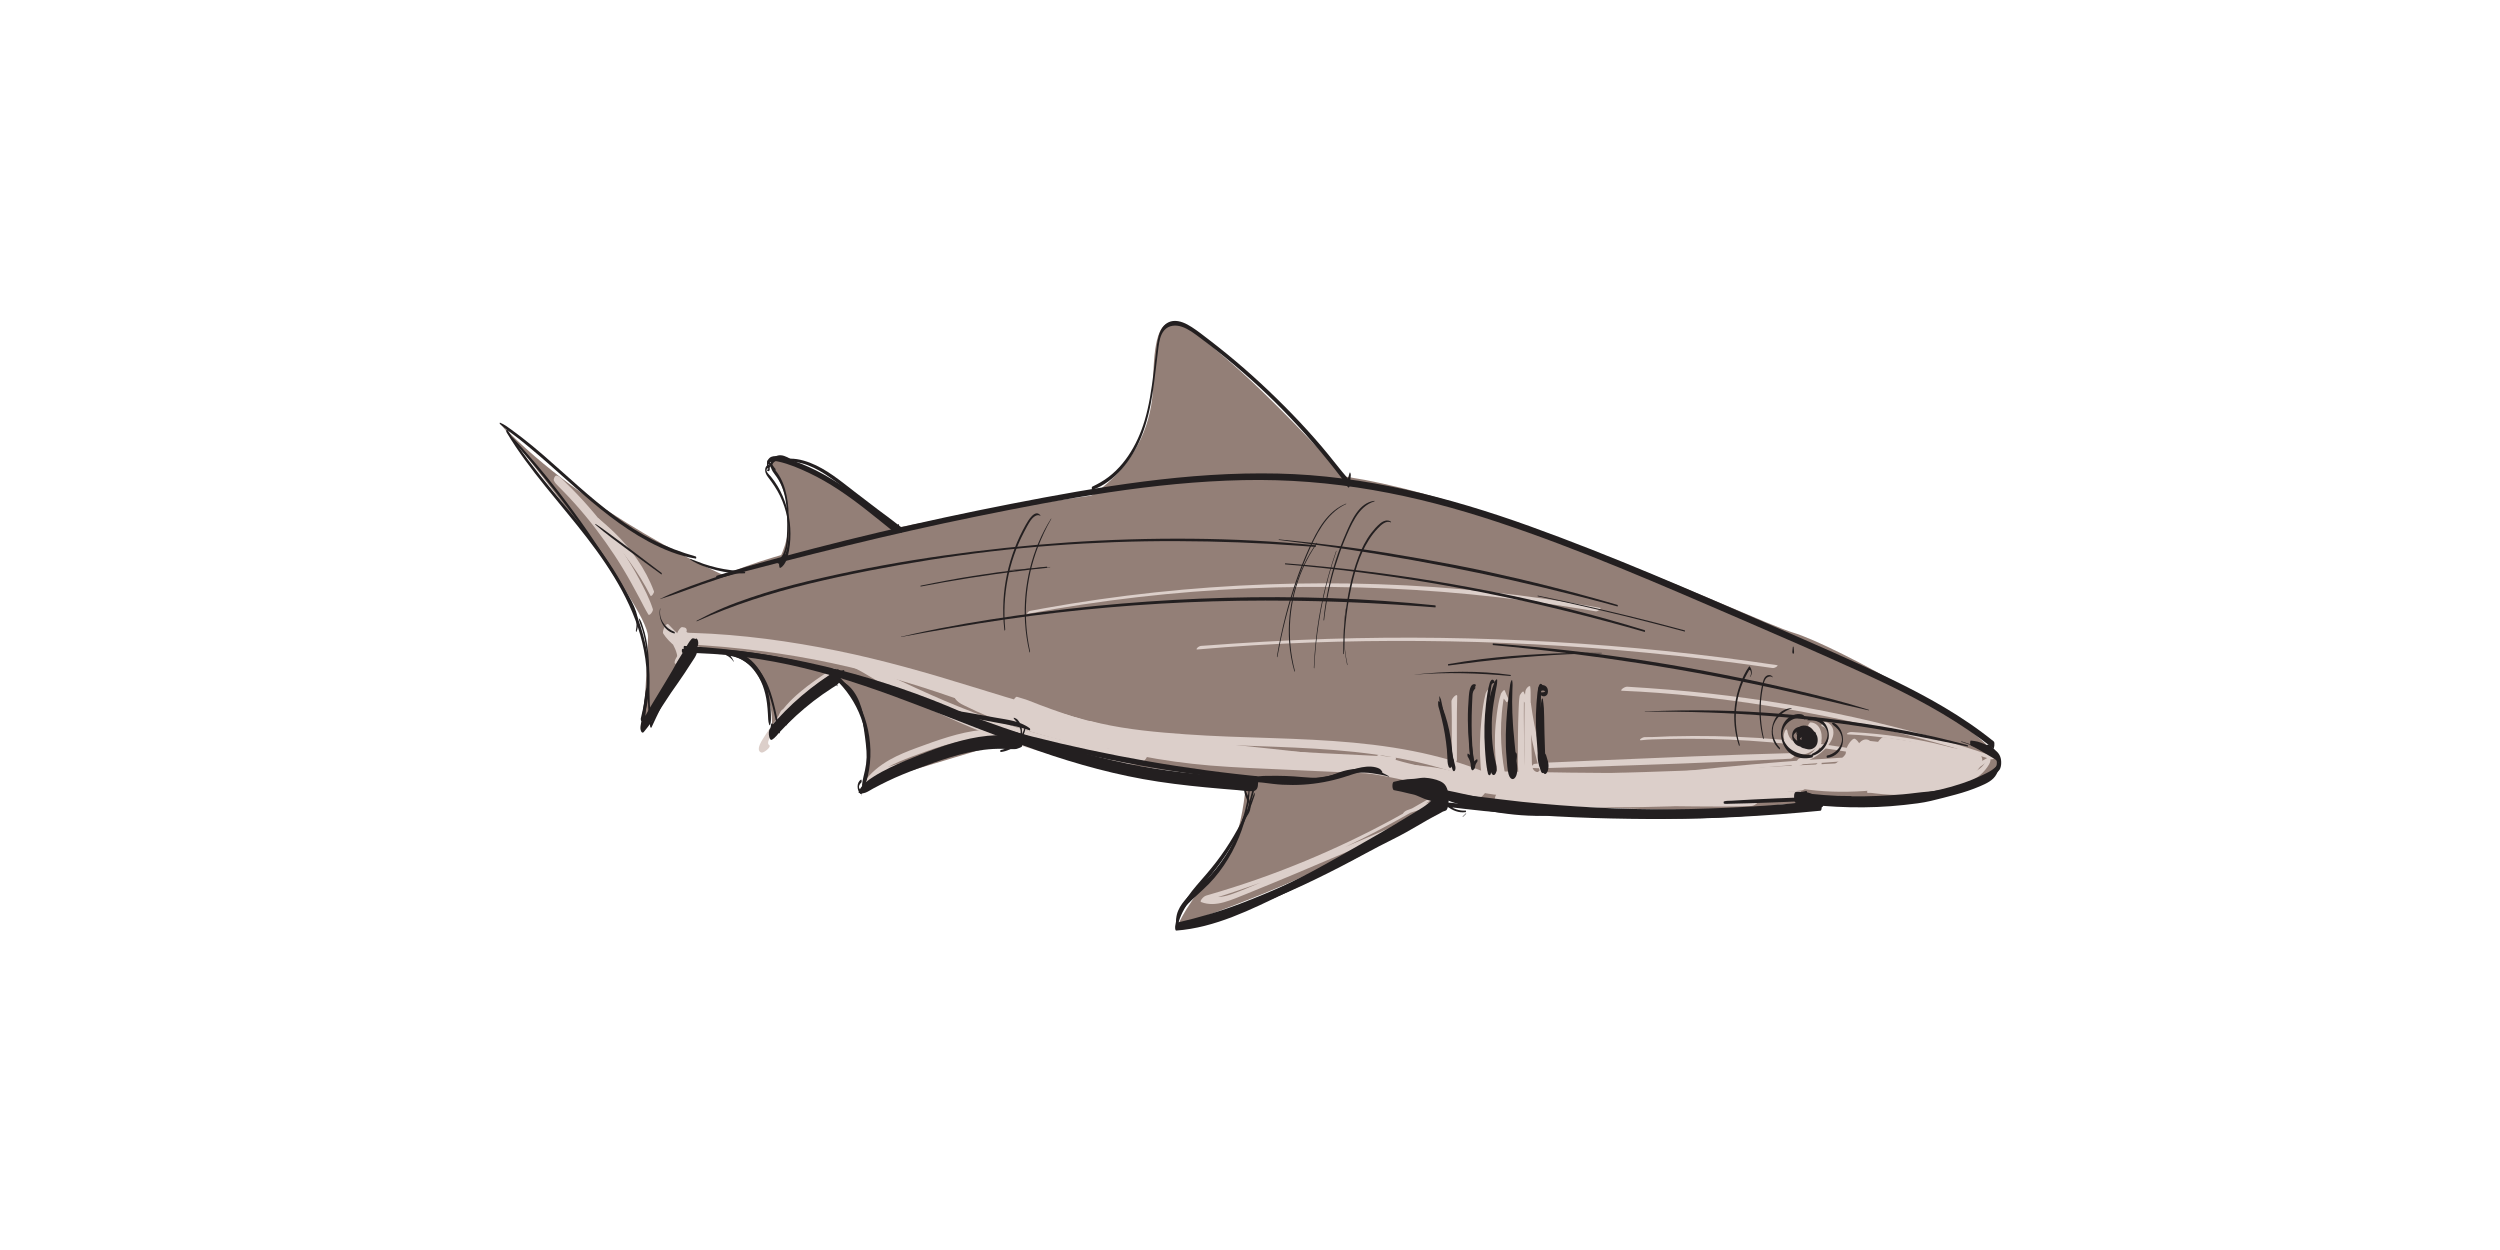 <?xml version="1.0" encoding="UTF-8"?><svg id="Layer_1" xmlns="http://www.w3.org/2000/svg" viewBox="0 0 1500 750"><defs><style>.cls-1{fill:#937f77;}.cls-2{fill:#231f20;}.cls-3{fill:#dccfca;}</style></defs><g><path class="cls-1" d="M861.88,476.67s137.11,15.92,209.07,5.8l27.83-1.22s100.22-3.82,101.21-21.88c1-18.05-99.59-72.58-124.07-79.78-24.48-7.2-221.38-101.41-302.35-95.49-80.97,5.92-275.01,31.95-339.3,61.04,0,0-82.13-36.2-134.28-91.16,0,0,89.04,109.1,88.81,128.12-.23,19.03-3.28,54.62-3.28,54.62l30.86-49.32s105.06,21.48,175.01,50.71c69.95,29.23,270.48,38.55,270.48,38.55Z"/><path class="cls-1" d="M748.42,454.01s.16,50.27-17.71,68.03c-17.86,17.76-24.14,33.41-24.14,33.41,0,0,155.05-51.17,165.72-94.87,10.67-43.71-123.87-6.57-123.87-6.57Z"/><path class="cls-1" d="M482.79,390.45s53.5,34.17,34.93,80.57l112.37-33.75s-118.61-45.62-147.31-46.81Z"/><path class="cls-1" d="M435.72,385.76s28.53,17.91,27.46,49.76l57.39-49.76h-84.85Z"/><path class="cls-1" d="M461.81,344.24s22.91-24.63,3.59-60.39c-19.32-35.75,84.5,41.95,84.5,41.95l-88.09,18.43Z"/><path class="cls-1" d="M646.34,302.28s45.09-20.17,45.57-72.72,14.59-39.45,46.08-12.44c31.49,27.01,78.27,79.34,78.27,79.34,0,0-112.45,31.95-119.16,27.33s-50.76-21.51-50.76-21.51Z"/><path class="cls-3" d="M1111.31,459.86c-12.51,.47-25.05,1.81-37.4,3.82-1.19,.19-2.7,4.4-1.44,4.29,10.76-.86,21.49-2.09,32.27-2.83,10.76-.74,21.54-1.14,32.32-1.22,6.04-.04,12.09,.03,18.13,.19l2.25-5.49c-26.07,1.9-52.15,3.66-78.24,5.23-7.44,.45-14.88,.86-22.32,1.37-1.98,.14-4.43,6.77-2.56,6.66,27.08-1.62,54.19-2.98,81.25-4.88,7.48-.53,14.96-1.15,22.44-1.61l3.6-6.78c-9.9,.98-19.81,1.95-29.71,2.93-9.68,.95-19.45,2.29-29.19,2.34-5.58,.03-11.14-.37-16.59-1.61l-3.18,7.59c18.42,.69,36.85,1.1,55.28,1.48,5.12,.1,10.24,.2,15.36,.3l4.05-7.9c-18.95,.39-37.92,.51-56.88,.74-5.57,.07-11.13,.13-16.7,0-.64-.02-1.59,1.16-1.88,1.54-.61,.82-1.1,1.72-1.49,2.67-.25,.6-1.58,4.26-.23,4.48,25.23,4.02,50.61,1.12,75.51-3.67,7.06-1.36,14.11-2.81,21.13-4.34,2.06-.45,3.66-2.5,4.6-4.29,.34-.64,2.02-4.33,.07-4.2-12.27,.82-24.54,1.61-36.81,2.38l-4.54,8.79c5.88-.93,11.76-1.86,17.64-2.79,2.06-.32,3.73-2.95,4.55-4.67,.4-.83,1.94-4.28-.03-4.32-15.98-.32-31.96-.1-47.93,.69l-4.3,9.38c2.14-.62,4.29-1.24,6.43-1.86s3.64-3.06,4.46-4.98c.48-1.12,1.76-4.13-.21-4.42-4.25-.61-8.53-.29-12.64,.95-2.1,.63-3.59,3.12-4.4,5.03-.4,.95-1.77,4.33,.21,4.4,5.53,.18,9.7-5.44,11.48-10.04,1.6-4.14,1.38-9.15-2.6-11.85-1.08-.73-2.97,1.75-3.38,2.35-1.1,1.58-2.07,3.43-2.15,5.38-.02,.47,.01,.14-.03,.41-.03,.24-.09,.47-.13,.71-.09,.6,.29-.83-.06,.19-.18,.52-.1,.19,.06-.12-.08,.16-.29,.48-.31,.66,.31-.59,.37-.71,.18-.38-.06,.11-.12,.21-.19,.32-.33,.61,.55-.72,.11-.18-.19,.24-.37,.5-.56,.75,.24-.32,.37-.43,.03-.06-.21,.24-.42,.48-.64,.71-.18,.19-.35,.37-.53,.55s-.63,.61-.21,.22c-.85,.79-1.74,1.55-2.64,2.28-1.63,1.33-3.15,2.77-5.13,3.4-1.07,.34-2.12,.39-3.12-.15-.39-.21-.81-.47-1.09-.82-.13-.16-.18-.39-.31-.54-.31-.37,.23-.76-.23,.46,.36-.95,.61-3.26-1.09-2.48s-2.92,3.12-3.56,4.81c-.67,1.77-.88,3.81,.26,5.43,.9,1.28,2.15,2.04,3.71,2.18,3.43,.32,6.77-2.86,9.23-4.87,6.16-5.02,11.82-11.89,12.21-20.16l-5.53,7.73c.94,.68,1.62,1.49,2.09,2.56,.19,.43,.37,.9,.45,1.37,.06,.34,.07,.71,.07,1.06,0,.57,0,0-.05,.34-.06,.48,.24-.73,.24-.73l.86-1.5c.41-.48,.49-.58,.25-.31-.38,.4,.76-.48-.09,.07,.41-.26-.1,.06-.27,.16-.98,.55-2.05,.71-3.18,.68l-4.18,9.43c4.09-1.25,8.33-1.58,12.56-.98l4.26-9.4c-2.13,.63-4.26,1.25-6.39,1.88s-3.65,3.02-4.49,4.95c-.35,.82-1.83,4.53,.19,4.42,15.88-.84,31.8-1.21,47.71-1.08l4.52-8.99c-5.87,1-11.74,1.98-17.62,2.98-2.06,.35-3.71,2.77-4.57,4.51-.34,.69-1.94,4.43,.03,4.28,12.22-.91,24.45-1.82,36.67-2.69l4.68-8.49c-24.99,4.78-50.2,9.86-75.77,9.6-7.2-.07-14.34-.61-21.45-1.73l-3.59,8.68c9.24-.6,18.52-.57,27.78-.74s19.01-.34,28.52-.54c5.44-.11,10.89-.21,16.33-.26,1.74-.02,3.4-2.75,4.05-4.09,.36-.73,1.74-3.77,0-3.81-18.79-.51-37.59-.92-56.39-1.27-5.18-.1-10.36-.19-15.55-.23-1.93-.01-4.91,7.24-3.18,7.59,9.54,1.92,19.29,1.34,28.91,.4,9.93-.97,19.85-2.06,29.77-3.1,5.61-.58,11.21-1.17,16.82-1.75,1.58-.16,2.88-2.22,3.55-3.48,.27-.52,1.55-3.39,.05-3.29-13.8,.89-27.61,1.53-41.4,2.43-13.46,.88-26.92,1.77-40.38,2.66-7.65,.51-15.29,1.01-22.94,1.51l-2.56,6.66c26.16-1.95,52.29-4.22,78.45-6.19,7.47-.57,14.94-1.06,22.42-1.58,1.56-.11,3.95-5.45,2.25-5.49-21.79-.5-43.64,.3-65.32,2.54-6.1,.63-12.17,1.4-18.2,2.51l-1.44,4.29c6.26-1.66,12.59-2.98,18.98-4.03s12.64-1.49,18.98-1.79c.68-.03,1.54-2.31,.88-2.29h0Z"/><path class="cls-3" d="M1115.07,454.45c-1.25-.58-1.42-1.95-1.72-3.15l-4.22,6.66c9.16,1.2,18.35,2.24,27.55,3.09s18.39,1.83,27.59,2.41l5.1-9.01c-9.85-.14-19.67-1.05-29.4-2.61-2.42-.39-4.84-.82-7.24-1.28-2.15-.42-4.62-.64-6.59-1.66-1.79-.92-2.46-2.79-3.87-4.12-1.65-1.56-3.82-1.4-5.55-.07-1.42,1.09-2.58,2.84-3.2,4.5-.29,.77-.9,2.65,.41,2.76,9.44,.74,18.84,2.17,28.18,3.66s18.68,3.3,27.94,5.38l5.04-8.06c-15.56,2.17-30.76-4.06-44.49-10.64l-4.63,7.92c10.36,1.59,20.7,3.25,31.05,4.88,5.11,.81,10.22,1.62,15.33,2.42,2.38,.37,4.97,.51,7.27,1.25,.91,.29,1.83,.8,2.42,1.58,.25,.34,.29,.7,.49,1.05,.34,.58-.11,.11,.69-.98l1.66-2.03c.31-.41,.7-.68,1.16-.8-.16,.07-.32,.13-.48,.18-.38,.13-.77,.23-1.16,.33-.95,.24-1.9,.49-2.85,.74-1.98,.51-3.97,1.01-5.96,1.5-4.06,1-8.12,1.96-12.2,2.88-8.27,1.86-16.54,3.74-24.83,5.55-1.65,.36-3.16,2.56-3.9,3.9-.25,.45-1.55,3.43-.02,3.2,7.84-1.16,15.65-2.54,23.38-4.29,3.83-.87,7.64-1.78,11.45-2.72s7.82-1.79,11.6-3.04c2.21-.73,4.04-2.11,5.54-3.88s3.16-4.33,2.68-6.85c-.67-3.53-4.49-4.23-7.47-4.7-8.14-1.29-16.27-2.57-24.41-3.86-9.08-1.43-18.17-2.84-27.24-4.31-.61-.1-1.69,.92-2.01,1.25-.7,.72-1.28,1.52-1.79,2.38-.4,.68-2.07,3.67-.83,4.28,13.81,6.81,28.85,12.99,44.54,10.88,2.02-.27,3.73-2.32,4.72-3.97,.54-.9,2.15-3.69,.32-4.09-9.41-2.07-18.89-3.85-28.41-5.34s-19.13-2.43-28.73-3.49l-2.79,7.26c-.48,.17-.5,.22-.05,.13,.18-.01,.37,0,.54,.05,.45,.1,.9,.4,1.26,.68,.66,.52,1.08,1.23,1.55,1.92,1.13,1.66,2.29,2.75,4.26,3.33,4.42,1.31,9.08,2.1,13.61,2.9,9.22,1.64,18.57,2.62,27.92,3.1,2.86,.15,7.98-8.73,5.1-9.01-9.41-.93-18.89-1.45-28.33-2.12-9.44-.67-18.91-1.13-28.37-1.45-1.17-.04-2.53,1.93-3.03,2.75-.63,1.03-1.61,2.66-1.19,3.92,.65,1.9,3.34,1.36,4.73,.65,.56-.29,3.01-3.21,1.88-3.74h0Z"/><path class="cls-3" d="M1120.87,475.75c1.45-.16,2.92,.11,4.37,.29s2.94,.35,4.41,.48c2.79,.25,5.58,.4,8.38,.45,5.67,.11,11.35-.18,16.98-.89s11.3-1.87,16.8-3.4c4.47-1.24,8.98-2.76,12.93-5.25,2.41-1.52,4.69-3.36,6.46-5.6,1.41-1.79,3.6-4.53,3.07-6.96-.24-1.08-2.16,1.1-2.31,1.33-.56,.83-1.16,1.62-1.69,2.47-.35,.57-.17,.27-.07,.13-.13,.18-.28,.35-.42,.53-.44,.56-.15,.16-.04,.05-.23,.24-.47,.48-.7,.71-.16,.16-.32,.32-.49,.47,.05-.05,.34-.29,.03-.03-.35,.29-.71,.58-1.08,.85-.57,.43-1.34,.92-2.17,1.38-3.63,2.03-7.68,3.21-11.67,4.29-10.06,2.71-20.5,4.12-30.92,4.21-2.91,.02-5.82-.05-8.73-.24-1.41-.09-2.82-.2-4.23-.34s-3.31-.11-4.57-.8-3.12,1.55-3.73,2.37c-.14,.19-2.24,3.68-.6,3.49h0Z"/><path class="cls-3" d="M1193.89,453.87c-4,2.36-7.97,4.68-12.35,6.28-4.61,1.69-9.44,2.62-14.35,2.8-.98,.03-1.87,1.23-2.34,1.98-.18,.29-1.11,2.04-.18,2.02,10.5-.22,21.35-3.9,28.98-11.28,.33-.32,1.59-2.6,.24-1.8h0Z"/><path class="cls-3" d="M1070.95,438.63c-.44,1.09-.74,2.08-.69,3.26,.04,.99,.2,1.94,.52,2.88,.6,1.76,1.68,3.42,3.11,4.63,3,2.54,7.63,2.65,10.95,.74,1.01-.58,1.78-1.66,2.21-2.73,.18-.46,.52-1.98-.51-1.44-3.14,1.63-6.92,1.37-9.88-.52-1.39-.89-2.51-2.14-3.23-3.62-.36-.73-.62-1.51-.82-2.29-.08-.34-.09-.72-.19-1.06-.07-.26-.3-.51-.44-.75-.25-.46-.97,.74-1.04,.91h0Z"/><path class="cls-3" d="M1085.03,435.74c2.2,1.14,3.66,2.74,4.5,5.08s.94,4.89,.19,7.22c-.68,2.13-2.7,3.75-4.52,5-2.62,1.81-5.61,3.13-8.48,4.5-1.02,.48-1.79,1.68-2.19,2.7-.21,.54-.51,1.86,.52,1.44,7.06-2.9,14.5-7.11,17.25-14.73,1.77-4.9,.53-13.14-5.97-13.53-.55-.03-1.9,2.01-1.31,2.31h0Z"/><path class="cls-3" d="M1071.97,445.43c-.01,3.8,3.17,6.72,6.77,7.32,4.82,.8,9.28-2.44,12.9-5.17,.55-.42,1.01-1.15,1.19-1.8,.09-.32,.18-1.06-.4-.76-3.43,1.81-7.26,4.07-11.29,3.74-3.04-.24-6.8-2.2-6.97-5.61-.04-.77-.79-.22-1.09,.07-.52,.52-1.12,1.42-1.12,2.2h0Z"/><path class="cls-3" d="M1093.08,435.71c2.32,.53,3.7,2.91,4.11,5.11,.43,2.34-.58,4.42-2.23,6.03-4.13,4.05-9.87,6.68-15.38,8.23-.69,.19-1.32,1.2-1.6,1.79-.1,.2-.62,1.48,.02,1.37,7-1.17,13.93-4.92,18.46-10.47,2.13-2.61,4.08-6,3.51-9.5-.45-2.78-2.55-5-5.43-5.13-.73-.03-2.31,2.38-1.46,2.57h0Z"/><path class="cls-3" d="M869.89,469.2c1.03,1.02,2.52,1.24,3.86,.77,1.21-.43,1.94-1.3,2.58-2.15l-1.03,.53c.82,1.36,1.83,2.1,3.37,2.53,1.64,.46,3.33,.68,5.01,.94,3.23,.49,6.46,.92,9.7,1.31,6.54,.78,13.11,1.09,19.69,1.32,13.46,.46,26.94,.27,40.41,.27,27.05,0,54.1-.11,81.14-.02,7.64,.03,15.27,.06,22.91,.09,3.78,.01,7.56,.03,11.34,.05,4.15,.02,8.17,.02,12.29-.6,1.05-.16,2.44-1.29,3.16-1.95,.96-.89,1.81-1.86,2.53-2.96,.58-.89,2.39-3.97,.37-4.33-3.4-.61-6.76-.47-10.2-.43s-6.72,.09-10.08,.12c-6.9,.08-13.8,.16-20.7,.24-13.76,.15-27.52,.26-41.28,.35-27.38,.18-54.77,.28-82.15,.59-7.63,.09-15.24-.07-22.86-.18-3.75-.06-7.51-.17-11.26-.42-1.91-.12-3.85-.4-5.77-.45-2.32-.06-4.33,.27-6.45,1.26-.5,.23-1.55,1.69-1.16,2.28-.03-.05-.61,.34-.87,.48-.48,.25-1,.39-1.53,.43-.97,.08-1.86-.2-2.59-.84-.14-.12-.6,.59-.42,.78h0Z"/><path class="cls-3" d="M1084.75,469.06c-3.31-.31-6.61-.59-9.94-.6s-6.55-.02-9.83-.04c-6.75-.03-13.51,.04-20.26,.07-13.4,.06-26.8,.16-40.2,.36-27.07,.39-54.14,.9-81.21,1.38-13.56,.24-27.56,.23-40.19-5.38l-3.77,7.35c12.25,.8,24.48,1.8,36.73,2.5,12.21,.7,24.41,1.35,36.63,1.85,24.46,1,48.94,1.72,73.42,1.68,13.81-.03,27.61-.2,41.41-.56,2.92-.08,5.73-2.93,7.36-5.12,.46-.62,3.84-5.88,1.14-5.8-25.13,.72-50.27,1.07-75.42,1.17s-50.33-.33-75.48-1.19c-14.15-.48-28.33-.99-42.46-1.95-.56-.04-1.45,.91-1.73,1.24-.59,.68-1.07,1.44-1.49,2.24-.32,.63-1.68,3.38-.56,3.88,11.14,4.93,23.54,5.52,35.55,5.37,13.33-.16,26.66-.64,39.99-.98,27.29-.69,54.59-1.4,81.87-2.46,7.7-.3,15.42-.5,23.12-.9,3.79-.2,7.58-.35,11.37-.53,4.12-.19,8.18-.62,12.27-1.12,.67-.08,2.47-2.38,1.65-2.46h0Z"/><path class="cls-3" d="M1080.26,474.7c-5.66-.01-11.33-.11-16.99,.07-5.8,.19-11.6,.39-17.4,.59-11.67,.4-23.34,.77-35.01,1.05-23.25,.55-46.53,.51-69.77-.65-13.2-.66-26.38-1.69-39.51-3.22l-3.92,8.27c9.91,.51,19.83,.79,29.74,1.16s19.81,.7,29.71,.95c19.91,.5,39.82,.8,59.74,.92,11.31,.07,22.64,.25,33.93-.26,2.02-.09,3.93-1.92,5.12-3.42,.36-.45,2.75-3.85,.93-3.92-10.05-.41-20.12-.29-30.18-.36s-20.1-.21-30.14-.38c-20.18-.34-40.37-.86-60.55-1.54-11.46-.38-22.92-.97-34.38-1.42-2.39-.09-6.49,8-3.92,8.27,23.17,2.48,46.48,3.56,69.79,3.58s46.54-.8,69.77-2.21c6.64-.4,13.28-.83,19.92-1.32s13.55-1.27,20.33-2c1.05-.11,1.96-1.24,2.5-2.06,.19-.29,1.24-2.1,.29-2.1h0Z"/><path class="cls-3" d="M413.48,385.15c-.33-.26-.42-.56-.56-.93-.06-.16,0-.1-.02-.13-.06,.29-.2,.53-.4,.73,.07-.06,.14-.11,.22-.15l.03-2.52c-1.37,2.14-2.55,4.39-3.77,6.61s-2.4,4.38-3.61,6.61c-.33,.61-.9,2.15-.39,2.78,.55,.67,1.32-.83,1.48-1.13,2.35-4.36,4.85-8.7,6.9-13.21,.24-.53,.51-1.18,.43-1.78-.04-.31-.25-.72-.61-.38-1.3,1.23-2.69,4.48-.53,5.63,.49,.26,1.31-1.76,.83-2.14h0Z"/><path class="cls-3" d="M413.45,381.23c-.8-1.33-1.98-2.77-3.55-3.15-1.24-.3-2.12,2.82-2.1,3.65,.18,6.19-.15,12.27-1.03,18.4l3.1-2.8c.39-4.21-.3-8.42-1.82-12.35s-4.08-7.36-6.98-10.34c-1.37-1.41-3.98,4.12-3.13,5.48,1.83,2.91,4.39,5.43,7.01,7.62,1.27,1.06,2.61,2.05,4.01,2.95,1.55,1,3.05,1.67,4.82,2.21,1.16,.36,2.26-1.76,2.63-2.56,.34-.74,1.37-3.03,.32-3.66-2.86-1.69-5.83-3.26-8.5-5.25s-4.89-4.36-7.15-6.8l-2.88,5.72c1.65,1.13,2.94,2.36,4.1,3.99s2.09,3.3,2.83,5.1c1.49,3.58,1.98,7.48,1.57,11.33-.11,.99,.51,1.47,1.3,.8,.96-.82,1.62-2.37,1.8-3.59,.95-6.4,1.09-13.01,.39-19.43l-1.54,3.92c1.32-.75,3.13-.72,3.71,.88,.16,.45,.77-.5,.83-.61,.19-.37,.5-1.12,.25-1.53h0Z"/><path class="cls-3" d="M410.55,381.38c.85-.9,1.89-2.63,1.35-3.92-.49-1.15-1.54-.95-2.45-1.17-.69-.17-1.22,.55-1.61,1-1.45,1.7-2.69,4.73-1.37,6.83s3.98,2.21,6.16,2.39c7.27,.58,14.55,.96,21.81,1.64,14.57,1.37,29.11,3.2,43.54,5.66,28.59,4.88,56.59,12.18,84.1,21.36,26.77,8.94,53.06,19.31,80.02,27.7,27.46,8.54,55.58,14.12,84.25,16.46,14.73,1.2,29.5,1.74,44.26,2.42,14.99,.69,29.98,1.38,44.97,2.07,3.75,.17,7.5,.35,11.24,.52,2.98,.14,6.1-2.51,8-4.57,.5-.54,4.54-5.57,1.86-5.71-29.37-1.54-58.8-2.67-88.13-4.86-14.79-1.1-29.54-2.61-44.19-5-13.67-2.22-27.19-5.28-40.57-8.83-27.1-7.17-53.95-15.11-80.72-23.42-26.59-8.26-53.34-15.91-80.64-21.48-28.36-5.78-57.39-9.77-86.34-10.71-1.34-.04-2.68,.02-4-.29-.46-.11-2.71-.73-2.59-1.53l-.69,2.22c-.03,.05-.78,1.35-.89,1.24-.01-.01,.77-.34,.82-.36,.17-.04,.51-.03,.65-.11,.1-.02,.19-.01,.28,.02,.48,.14,.63-.25,.43-1.17-.26,.49-.6,2.72,.46,1.6h0Z"/><path class="cls-3" d="M510.5,399.84c5.53,2.21,10.59,5.71,15.75,8.66s10.42,5.87,15.69,8.7c10.52,5.66,21.32,10.82,32.23,15.66,22,9.76,44.76,17.6,68.41,22.24,6.52,1.28,13.08,2.32,19.67,3.1,3.28,.39,6.56,.65,9.87,.75,3.67,.11,7.42-.3,11.08-.52,1.67-.1,3.16-1.67,4.13-2.91,.38-.49,2.15-3.02,.68-3.24-2.78-.41-5.5-.97-8.26-1.5s-5.87-.79-8.79-1.1c-5.84-.63-11.65-1.47-17.43-2.48-11.71-2.04-23.25-4.88-34.68-8.14-23.57-6.71-46.45-15.69-68.68-25.96-6.16-2.85-12.33-5.68-18.44-8.64-3.01-1.46-6.01-2.93-9-4.43s-6.1-2.99-8.85-5c-1.31-.96-4.49,4.37-3.39,4.81h0Z"/><path class="cls-3" d="M574.77,412.04c-2.34,1.92-3.29,4.92-1.44,7.45s5.05,3.67,7.78,5.02c6.41,3.19,13.01,5.9,19.7,8.43,13.4,5.06,27.12,9.16,41.07,12.41,3.91,.91,7.83,1.8,11.78,2.48,2.01,.35,4.03,.65,6.05,.91,2.15,.27,4.37,.16,6.54,.18,1.44,.01,5.83-4.59,3.92-5.25-1.51-.52-3.01-1.16-4.53-1.61-1.61-.47-3.32-.77-4.96-1.11-3.22-.66-6.44-1.32-9.66-1.99-6.61-1.39-13.19-2.97-19.71-4.72-13.08-3.52-26.02-7.64-38.67-12.47-3.55-1.35-7.16-2.55-10.72-3.88-1.57-.59-3.27-1.06-4.68-2.01-.65-.44-2.34-1.69-2.05-2.69l-.65,1.45-.15,.12c.54-.6,1.23-1.5,1.26-2.34,.02-.65-.32-.82-.88-.37h0Z"/><path class="cls-3" d="M620.45,436.01c8.55,1.78,16.99,4.26,25.48,6.31,8.03,1.94,16.11,3.68,24.19,5.41,16.14,3.46,32.44,6.41,48.88,8.1,4.63,.47,9.29,.88,13.94,1.07s9.74,.42,14.54-.32c1.46-.22,2.97-1.67,3.84-2.76,.34-.42,1.82-2.37,.58-2.61-4.02-.75-8.2-.6-12.28-.83s-8.35-.49-12.52-.86c-8.43-.75-16.83-1.83-25.19-3.14-16.83-2.63-33.47-6.28-50.24-9.25-4.75-.84-9.5-1.7-14.27-2.48s-9.88-1.5-14.76-2.52c-1.11-.23-3.4,3.61-2.2,3.86h0Z"/><path class="cls-3" d="M608.37,420.54c2.06,1.22,4.01,2.65,6.17,3.67s4.23,1.98,6.36,2.93c4.34,1.95,8.78,3.7,13.23,5.39,8.84,3.35,17.83,6.36,26.95,8.85,17.87,4.88,36.13,8.13,54.48,10.57,18.17,2.41,36.44,4.06,54.67,5.88,18.21,1.82,36.42,3.76,54.48,6.81s35.57,7.24,52.64,13.39c2.13,.77,4.25,1.54,6.38,2.27,1.66,.57,4.31-1.52,5.44-2.51,.58-.51,3.19-2.82,1.64-3.48-8.46-3.64-17.49-6.18-26.38-8.53s-17.83-4.25-26.85-5.9c-18.19-3.33-36.58-5.45-54.97-7.25s-36.98-3.31-55.43-5.45c-18.41-2.13-36.78-4.89-54.82-9.2-18.83-4.5-37.24-10.5-55.21-17.67-2.26-.9-4.66-1.43-6.96-2.23-.75-.26-2.46,2.08-1.82,2.46h0Z"/><path class="cls-3" d="M651.74,436.53c16.36,3.96,33.05,6.79,49.81,8.3,16.87,1.52,33.8,2.16,50.72,2.76,16.3,.58,32.62,1.14,48.88,2.48,15.77,1.29,31.51,3.29,46.98,6.68,15.27,3.34,30.26,8.03,44.42,14.69,1.81,.85,3.61,1.72,5.4,2.59,1.61,.77,7.07-3.88,5.58-4.69-13.88-7.49-29.26-12.52-44.54-16.24s-31.23-6.03-47.05-7.52-32.72-2.19-49.11-2.74c-17.17-.57-34.35-1.03-51.49-2.26s-34.41-2.77-51.18-6.55c-2.03-.46-4.06-.94-6.08-1.45-1.3-.32-3.08,3.76-2.36,3.93h0Z"/><path class="cls-3" d="M658.56,444.16c31.44,2.82,62.83,6.13,94.21,9.48,31.25,3.34,62.5,6.69,93.74,10.19,12.43,1.4,27.34,2.29,35.61,13.09,.72,.94,5.08-1.94,4.5-3.01-5.63-10.31-18.9-12.62-29.51-13.93-15.61-1.93-31.25-3.67-46.89-5.45-31.67-3.61-63.36-7.03-95.07-10.3-17.7-1.82-35.4-3.65-53.09-5.54-1.2-.13-2.61,1.93-3.15,2.78-.28,.44-1.55,2.58-.37,2.68h0Z"/><path class="cls-3" d="M823.42,457.9c18.82,5.22,38.12,9.76,57.66,11.1,.89,.06,1.9-.96,2.45-1.56,.2-.21,1.39-1.6,.62-1.73-19.13-3.12-38.12-6.54-56.51-12.82-.39-.13-1.3,.49-1.54,.66-.7,.48-1.37,1.12-1.92,1.77-.36,.43-1.87,2.27-.76,2.58h0Z"/><path class="cls-3" d="M871.96,464.53c3.48,.18,6.96,.56,10.45,.78s7.02,.45,10.53,.6c6.91,.3,13.83,.61,20.75,.8,13.98,.38,27.97,.65,41.96,.81,28.08,.32,56.19,.35,84.26-.5,15.88-.48,31.75-1.07,47.62-1.92,.85-.05,1.65-.84,2.17-1.44,.13-.14,1.21-1.61,.5-1.59-28.07,.72-56.14,1.34-84.21,1.6s-56.5,.14-84.74-.43c-7.86-.16-15.72-.28-23.58-.45-4.04-.09-8.08-.13-12.13-.18s-8.16,.06-12.24-.06c-.65-.02-1.84,1.95-1.35,1.98h0Z"/><path class="cls-3" d="M907.79,463.18c-3.43,.6-6.85,1.15-10.29,1.66-1.66,.24-3.32,.49-4.98,.73-.76,.11-1.6,.35-2.36,.33-.84-.02-1.64-.33-2.47-.23s-2.59,2.96-1.74,3c7.69,.43,15.4,.4,23.1,.37s15.18-.05,22.77-.16c15.23-.21,30.45-.57,45.67-1.01,30.6-.88,61.21-2.05,91.77-3.88,17.51-1.05,34.99-2.36,52.46-4.03,.8-.08,1.72-.99,2.2-1.55,.12-.13,1.1-1.43,.44-1.4-30.6,1.31-61.18,3.13-91.78,4.48-30.84,1.37-61.69,2.34-92.55,2.93-8.69,.17-17.39,.36-26.08,.51-8.76,.15-17.52,.21-26.26,.73l-1.74,3c.91-.2,1.74-.61,2.61-.93,1.03-.38,2.08-.56,3.15-.77,1.71-.33,3.42-.66,5.13-.99,3.47-.67,6.93-1.3,10.42-1.87,.31-.05,.7-.96,.54-.93h0Z"/><path class="cls-3" d="M918.81,460.71c4.88,.51,9.91,.08,14.81-.05s10.06-.29,15.1-.46c10.09-.34,20.17-.68,30.26-1.01,20.25-.68,40.5-1.43,60.74-2.34,11.54-.52,23.07-1.03,34.61-1.61,.96-.05,1.88-.98,2.47-1.65,.14-.16,1.38-1.82,.59-1.8-20.24,.54-40.48,1.22-60.72,2.02-20.39,.8-40.77,1.66-61.16,2.55-5.78,.25-11.56,.51-17.34,.79s-11.84,.32-17.65,1.22c-.59,.09-2.4,2.28-1.7,2.35h0Z"/><path class="cls-3" d="M1119.12,453.7c-5.75,.56-11.56,.73-17.32,1.1-5.58,.35-11.17,.73-16.75,1.13-11.33,.81-22.65,1.72-33.96,2.73-22.67,2.02-45.29,4.47-67.87,7.31-12.85,1.62-25.67,3.47-38.47,5.39-.77,.12-1.58,.85-2.05,1.43-.23,.28-.8,1.11-.03,1,22.43-3.16,44.92-5.98,67.44-8.48s45.31-4.71,68.02-6.5c6.42-.51,12.85-.98,19.27-1.43s12.81-1.08,19.21-1.16c.84-.01,1.85-.85,2.4-1.42,.26-.28,.99-1.19,.11-1.11h0Z"/><path class="cls-3" d="M870.88,420.91c.42,12.59,.07,25.22,.17,37.81,0,1,1,.38,1.43,0,.69-.59,1.67-1.78,1.67-2.76,.1-12.75-.23-25.54,.17-38.28,.04-1.16-1.18-.36-1.61,.04-.75,.69-1.87,2.08-1.83,3.19h0Z"/><path class="cls-3" d="M891.34,416.36c-1.28,4.85-1.89,9.96-2.43,14.94s-.82,9.63-.92,14.47c-.19,9.53,.59,19.08,2.12,28.49,.16,.99,1.81-.62,1.99-.83,.66-.76,1.48-1.93,1.32-3.01-1.42-9.47-2-19.04-1.9-28.62,.05-4.64,.3-9.28,.74-13.9s1.31-9.35,1.78-14.03c.09-.9-.87-.33-1.18-.06-.73,.66-1.29,1.6-1.54,2.54h0Z"/><path class="cls-3" d="M905.24,419.51c-1-1.68-1.69-3.39-2.37-5.22-.4-1.06-2.19,1.62-2.31,1.96-1.32,3.96-1.91,8.2-2.48,12.32s-.97,8.45-1.09,12.69c-.24,8.24,.34,16.51,1.69,24.64,.77,4.63,1.98,9.18,3.39,13.65,.32,1,1.85-.49,2.13-.8,.63-.69,1.73-2.08,1.44-3.12-4.29-15.56-6-31.76-4.54-47.86,.2-2.21,.46-4.42,.79-6.62s.85-4.39,1.02-6.61l-2.37,2.86c1.24,1.2,2.34,2.37,3.3,3.81,.36,.54,1.72-1.21,1.41-1.72h0Z"/><path class="cls-3" d="M916.47,419.01c-1.09-1.19-1.65-2.42-2.26-3.88-.46-1.1-2.35,1.9-2.42,2.35-.45,2.65-.47,5.4-.62,8.08-.14,2.51-.2,5.02-.25,7.53-.12,5-.18,10-.18,15s-.11,9.54,.19,14.28c.21,3.31,.82,8.36,4.21,9.96,1.07,.5,3.3-2.49,2.83-3.44-.85-1.7-1.8-3.33-2.31-5.17-.54-1.98-.68-4.04-.79-6.08-.25-4.64-.35-9.29-.44-13.94s-.13-9.53-.12-14.3c0-2.45,.04-4.9,.03-7.35-.01-2.28,.2-4.66-.13-6.92l-2.32,3.11c1.18,.96,2.04,1.83,2.8,3.18,.39,.7,2.48-1.66,1.79-2.41h0Z"/><path class="cls-3" d="M917.97,417.2c-.03-1.54-.19-3.13,.12-4.64,.22-1.04-.41-1.1-1.15-.53-.85,.65-1.58,1.78-1.73,2.84-.62,4.63-.46,9.45-.55,14.11s-.11,9.39-.1,14.09,.04,9.2,.1,13.79c.03,2.16-.02,4.34,.17,6.49,.14,1.63,.51,3.37,1.75,4.54,1.15,1.09,2.92,1.03,4.29,.42,2.23-1,3.95-3.29,4.44-5.65,.24-1.17-1.15-.59-1.59-.28-1.01,.72-1.94,1.9-2.31,3.1,.54-.8,1.15-1.54,1.81-2.23-.1,.04-.21,.05-.32,.04-.34-.03-.64-.03-.97-.13-.65-.19-1.24-.56-1.66-1.09-1.2-1.51-1.11-3.76-1.17-5.58-.16-5.04-.3-10.09-.39-15.14s-.14-9.91-.22-14.86c-.04-2.46-.08-4.91-.1-7.37s.08-4.88-.27-7.25l-2.88,3.3c.43,1.29,.12,2.87,.07,4.21-.03,.85,.86,.35,1.22,.07,.57-.45,1.44-1.46,1.43-2.26h0Z"/><path class="cls-3" d="M916.13,424.72c2.05,17.51,6.08,34.64,12.2,51.17,.35,.94,3.05-1.94,2.65-3.06-5.87-16.45-10.11-33.57-12.46-50.88-.1-.72-1.32,.45-1.45,.59-.5,.57-1.03,1.38-.94,2.17h0Z"/><path class="cls-3" d="M332.29,288.22c.59,1.5,1.76,2.57,2.88,3.71,1.2,1.22,2.42,2.42,3.6,3.65,2.26,2.34,4.48,4.73,6.65,7.16,4.32,4.84,8.44,9.85,12.37,15.01,7.76,10.2,14.84,20.89,21.02,32.12,1.7,3.09,3.39,6.19,5.05,9.31s3.23,6.4,5.11,9.47c.75,1.23,3.09-2.09,2.76-3.12-2.04-6.37-5.18-12.41-8.33-18.3s-6.41-11.13-9.92-16.49c-7.1-10.81-15.05-21.01-23.77-30.56-2.4-2.63-4.85-5.2-7.36-7.72-1.3-1.31-2.62-2.61-3.96-3.89-1.26-1.21-2.62-2.83-4.36-3.22-1.04-.23-2.05,2.07-1.74,2.87h0Z"/><path class="cls-3" d="M356.84,315.32c11.57,8.25,20.16,19.78,27.61,31.7,2.1,3.37,4,6.86,5.82,10.39,.47,.91,2.42-1.76,2.1-2.63-5.05-13.6-13.71-25.57-24.09-35.61-2.93-2.84-6.03-5.5-9.13-8.16-.83-.72-3.58,3.39-2.3,4.3h0Z"/><path class="cls-3" d="M860.97,477.16c-8.4,4.72-16.65,9.7-25.13,14.3s-17.2,9.04-25.97,13.22c-17.56,8.37-35.51,15.84-53.85,22.33-10.63,3.76-21.38,7.19-32.22,10.31-1.08,.31-2.04,1.18-2.71,2.05-.32,.42-1.2,1.56-.38,1.88,4.5,1.74,9.14,1.36,13.72,.08s9.38-3.36,13.98-5.22c9.7-3.93,19.37-7.93,29.02-11.97s19.13-8.07,28.68-12.15c9.21-3.93,18.47-7.76,27.6-11.86,9.84-4.42,19.52-9.74,26.64-18.05,.64-.74,1.18-2.02-.39-1.49-5.15,1.72-10.25,3.55-15.35,5.4-1,.36-2.11,1.01-2.72,1.92-.47,.69-.27,1.15,.62,.88,5.03-1.54,10.03-3.11,15.02-4.78l-.39-1.49c-1.38,1.42-2.89,2.65-4.15,3.63s-3.13,2.28-4.62,3.2c-3.49,2.15-7.15,4-10.87,5.71-8.7,3.99-17.56,7.63-26.35,11.4-18.65,7.99-37.32,15.93-56.1,23.61-5.1,2.09-10.17,4.33-15.36,6.18-4.89,1.75-10.5,2.98-15.53,1.04l-3.09,3.93c19.22-5.67,38.12-12.38,56.66-19.99,18.41-7.56,36.42-16.07,53.94-25.51,9.9-5.34,19.83-10.81,29.21-17.05,.4-.27,1.69-1.06,1.55-1.67s-1.19,.02-1.46,.17h0Z"/><path class="cls-3" d="M532.51,460.47c-.85,.38-1.7,.76-2.58,1.07-.8,.28-1.75,.84-2.61,.76-1.34-.13-2.88,1.31-3.61,2.3-.65,.88-.9,2.14,.65,1.64,20.67-6.79,41.59-12.74,62.77-17.68,6.05-1.41,12.11-2.74,18.19-3.99,1.44-.3,2.83-1.63,3.7-2.74,.37-.47,1.7-2.24,.52-2.54-13.47-3.45-27.47-1.05-40.55,2.89-6.39,1.93-12.68,4.2-18.94,6.52-5.49,2.04-10.97,4.19-16.08,7.08-6.24,3.54-11.8,8-15.88,13.95-.37,.54-1.04,2.05,.15,2s2.49-1.49,3.18-2.34c1.31-1.63,3.25-3.59,5.2-5.15,.63-.51,.46-.38,1.11-.84,.52-.38,1.05-.74,1.58-1.09,.99-.65,1.95-1.24,2.96-1.81,4.68-2.6,9.67-4.61,14.68-6.48,11.87-4.43,23.96-8.88,36.6-10.47,7.11-.9,14.33-.68,21.3,1.05l4.22-5.28c-21.85,4.6-43.46,10.35-64.75,17.09-5.99,1.9-11.93,3.93-17.86,6.03l-.36,2.7c1.7-1.39,3.85-2.37,5.82-3.32,.32-.15,.94-.61,1-.99,.05-.3,0-.53-.41-.34h0Z"/><path class="cls-3" d="M468.44,426.75c-.45,.91-.91,1.82-1.36,2.73-.5,1-1.15,1.87-1.67,2.84-.3,.57-.12,.94,.52,.84,.74-.12,1.61-.88,2-1.47,3.84-5.81,8.47-10.84,13.84-15.27s11.23-8.17,17.02-12c.72-.47,2.45-1.87,2.2-2.9-.26-1.09-1.97,.03-2.41,.31-15.66,9.93-28.97,22.98-38.99,38.61-1.25,1.95-2.64,3.95-3.59,6.06-.75,1.67-1.46,4.33,.84,5.04,1.38,.43,6.1-3.47,4.79-4.36-1.12-.76-.83-2.16-.32-3.22,.88-1.83,2.04-3.57,3.13-5.29,2.09-3.31,4.39-6.5,6.83-9.57,4.93-6.22,10.44-11.71,16.52-16.73,3.49-2.88,7.17-5.56,11.01-7.95l-.2-2.59c-6.41,4.16-12.78,8.49-18.62,13.44s-11.08,10.41-14.56,17.05l2.74-.98c.36-.86,.53-1.72,.92-2.57s.82-1.79,1.23-2.68c.22-.47,0-.64-.46-.54-.52,.12-1.15,.72-1.39,1.2h0Z"/><path class="cls-3" d="M616.57,368.29c21.92-4.12,43.99-7.46,66.15-10.01,22.05-2.54,44.18-4.3,66.36-5.26,22.27-.97,44.57-1.15,66.86-.54,22.18,.6,44.33,1.99,66.42,4.13,22.37,2.17,44.68,5.15,66.86,8.8,2.73,.45,5.45,.91,8.17,1.38,.73,.13,1.54-.36,2.1-.78,.13-.1,1.32-1.15,.7-1.27-21.96-4.04-44.04-7.22-66.24-9.56-22.23-2.35-44.54-3.9-66.88-4.65-22.38-.76-44.78-.72-67.15,.1s-44.7,2.42-66.95,4.81-44.62,5.59-66.75,9.58c-2.71,.49-5.42,.99-8.13,1.5-.55,.1-1.2,.52-1.53,.99-.13,.19-.6,.9,0,.78h0Z"/><path class="cls-3" d="M718.29,389.7c44.84-3.96,89.94-5.45,134.95-5.11,44.99,.34,89.97,2.67,134.75,7.04,25.25,2.46,50.44,5.5,75.54,9.19,.75,.11,1.78-.34,2.38-.77,.29-.21,1.1-.84,.31-.96-44.57-6.68-89.43-11.32-134.42-13.94-45.03-2.62-90.18-3.22-135.27-1.81-25.34,.79-50.65,2.3-75.93,4.2-.77,.06-1.66,.59-2.18,1.14-.22,.22-.93,1.09-.12,1.01h0Z"/><path class="cls-3" d="M973.17,414.45c29.34,1.22,58.63,4.47,87.62,9.07,28.89,4.58,57.49,10.71,85.8,18.05,16.09,4.18,32.06,8.83,47.88,13.95,.68,.22,1.73-.18,2.33-.5,.35-.19,1.07-.65,.38-.88-27.76-9.44-55.99-17.4-84.62-23.73-28.63-6.33-57.62-11.04-86.75-14.27-16.43-1.82-32.92-3.09-49.43-4.11-.99-.06-2.17,.59-2.92,1.18-.34,.27-1.3,1.2-.29,1.25h0Z"/><path class="cls-3" d="M984.64,444.14c4.47-.53,9.05-.53,13.55-.67s8.63-.2,12.94-.21c8.54-.04,17.07,.12,25.6,.47,17.07,.69,34.07,2.22,51.02,4.35,9.57,1.2,19.12,2.65,28.62,4.33,.83,.15,1.91-.34,2.59-.77,.34-.21,1.2-.87,.36-1.02-16.95-3.09-34.02-5.4-51.19-6.88s-34.67-2.21-52.04-2.15c-4.83,.02-9.66,.1-14.48,.22-4.81,.12-9.69,.58-14.5,.45-.91-.03-1.98,.45-2.67,1-.54,.43-.77,1,.18,.89h0Z"/><path class="cls-3" d="M1108.72,440.64c17.91,.77,35.55,3.63,53.01,7.62,4.98,1.14,9.93,2.41,14.85,3.8,.69,.19,1.6-.04,2.24-.32,.29-.13,1.11-.58,.43-.79-17.23-5.3-34.96-8.71-52.89-10.52-5.08-.51-10.18-.91-15.28-1.2-.82-.05-1.85,.18-2.54,.64-.53,.36-.54,.74,.19,.77h0Z"/></g><g><path class="cls-2" d="M1076.43,390.84l-.25-2.51c-.01-.13-.09-.41-.27-.4s-.23,.29-.25,.42l-.26,2.52c-.04,.35-.01,.77,.16,1.08,.08,.14,.19,.32,.38,.32,.18,0,.3-.2,.37-.34,.16-.34,.15-.73,.11-1.09h0Z"/><path class="cls-2" d="M833.44,465.76c-2.77-1.59-5.59-2.96-8.73-3.68s-6.37-.92-9.54-.82-6.23,.54-9.22,1.4-6.07,2.26-9.2,3.09c-6.65,1.76-13.62,.52-20.36,.09-3.49-.22-6.98-.34-10.47-.36-1.79-.01-3.57,0-5.36,.05-1.58,.04-3.37-.11-4.89,.42-2.85,.99-3.31,4.72-3.99,7.22-1.1,4.05-2.15,8.12-3.1,12.21-.06,.28,.14,1.79,.37,1.07,1.01-3.17,1.96-6.36,2.83-9.58,.43-1.59,.84-3.19,1.3-4.77,.36-1.24,.85-2.57,2.01-3.28,1.35-.83,3.28-.66,4.79-.7,1.71-.05,3.41-.07,5.12-.08,3.41,0,6.82,.09,10.23,.28,6.53,.36,13.27,1.6,19.78,.37,3.22-.61,6.22-1.95,9.31-2.98,2.9-.97,5.91-1.65,8.95-1.96,3.39-.35,6.83-.28,10.2,.23s6.74,1.04,9.96,2.06c.05,.02,.06-.26,0-.29h0Z"/><path class="cls-2" d="M752.56,475.72c-4.46,11.92-10.24,23.26-17.33,33.84-3.54,5.28-7.42,10.29-11.58,15.1-3.78,4.38-7.68,8.67-11.02,13.4-3.71,5.25-6.59,11.11-7.5,17.52-.06,.43-.23,2.83,.65,2.77,23.27-1.75,44.85-12.63,65.54-22.61,10.78-5.2,21.54-10.47,32.25-15.83s21.35-11.27,31.83-17.23c5.8-3.3,11.58-6.64,17.31-10.06,2.24-1.33,4.45-2.76,6.35-4.56,.98-.93,1.86-1.95,2.62-3.07,.07-.1,.25-.49,.37-.58-.16,.12,.1,0,.18-.04,.34-.17,.68-.17,1.02-.42,.69-.5,.99-2.13,1.1-2.83,.23-1.56,.26-3.14,.08-4.71s-.41-3.55-1.55-4.74c-.78-.82-1.29,1.56-1.34,1.79,.42-1.09,.51-1.43,.28-.99,.31-.38,.37-.49,.19-.32-.24-.31-1.19,2.89-1.19,2.89-.16,1.02-.22,2.05-.19,3.09,.01,.21,.02,.43,.02,.64,.02-.83,.01-.93-.03-.31,.04-.38,.02-.3-.05,.22l.41-1.39c-.82,1.99-2.67,3.6-4.3,4.94-1.89,1.55-3.97,2.83-6.05,4.11-5.05,3.12-10.12,6.19-15.22,9.23-10.07,5.99-20.29,11.68-30.46,17.5-10.34,5.91-20.77,11.59-31.42,16.94s-20.48,10.26-31.01,14.71c-11.77,4.98-24.06,8.89-36.86,9.93l.65,2.77c1.58-11.68,10.25-20.69,17.59-29.26,8.22-9.59,15.28-19.99,20.9-31.31,3.19-6.43,5.88-13.05,8.06-19.89,.09-.29-.18-1.64-.33-1.24h0Z"/><path class="cls-2" d="M842.06,469.46c-.99-.09-1.71-.6-2.62-.91l.07,2.71c1.91,.37,3.96,.08,5.9,.29s3.9,.61,5.79,1.18c3.68,1.12,7.32,2.92,10.62,4.88,.41,.24,.41-1.58,.12-1.87-1.54-1.56-3.14-2.89-5.04-3.98-1.71-.97-3.55-1.69-5.43-2.25s-3.82-.96-5.77-1.16-4.37-.5-6.25,.21c-.76,.28-.4,2.93,.18,2.66,.87-.41,1.48-.96,2.45-1.16,.14-.03,.12-.58-.01-.59h0Z"/><path class="cls-2" d="M877.69,490.18l1.95-1.89s.04-.16,.04-.22c0-.02-.03-.17-.07-.12l-1.95,1.89s-.04,.16-.04,.22c0,.02,.03,.17,.07,.12h0Z"/><path class="cls-2" d="M879.43,486.33c-1.94,.16-3.82-.12-5.66-.73-2.23-.73-3.89-1.9-5.24-3.83l-.14,2.2c1.71,.5,3.64,.54,5.41,.76,1.88,.23,3.77,.46,5.65,.68,3.69,.43,7.37,.86,11.07,1.21,7.22,.69,14.44,1.3,21.67,1.84,14.46,1.07,28.94,1.85,43.42,2.32,29.15,.95,58.29,.87,87.42-.64,16.44-.85,32.86-2.09,49.24-3.71,.67-.07,.76-1.66,.78-2.08,.06-.96,.07-2.32-.48-3.16-2.94-4.46-8.29-7.18-13.53-5.4-.98,.33-.9,4.56,.11,4.53,4.74-.14,9.96,1.66,12.67,5.73l.31-5.23c-29,3.15-58.09,4.95-87.24,5.83-29.14,.87-58.28,.41-87.38-1.29-8.22-.48-16.42-1.06-24.63-1.73-4.1-.34-8.2-.66-12.29-1-1.97-.16-3.93-.33-5.89-.51-2.07-.18-4.31-.65-6.38-.51-.59,.04-.41,2.06-.04,2.32,3.39,2.34,6.95,3.98,11.16,3.34,.23-.04,.18-.96-.02-.94h0Z"/><path class="cls-2" d="M1037.74,481.15c-1.14-.05-2.24-.07-3.36-.32-.21-.05-.32,1.27,.03,1.35,1.13,.26,2.35,.11,3.5,.08l3.99-.1,7.48-.19c4.9-.13,9.81-.33,14.71-.52l29.66-1.2c5.66-.23,11.32-.39,16.94-1.19,.3-.04,.27-1.33-.03-1.35-5-.3-9.97-.09-14.97,.12l-14.71,.61c-9.89,.41-19.78,.72-29.66,1.28l-8.47,.48-3.99,.23c-1.46,.08-3.09-.03-4.48,.42l.03,1.35c1.1-.37,2.19-.51,3.33-.68,.08-.01,.07-.35,0-.35h0Z"/><path class="cls-2" d="M1085.74,480.12c4.83,1.13,9.85,1.05,14.79,1.23s9.9,.31,14.85,.36c9.85,.09,19.73-.39,29.51-1.47s19.24-2.81,28.56-5.56c4.56-1.35,9.07-2.92,13.46-4.73,3.99-1.65,8.65-3.29,11.55-6.64,.7-.8,1.35-1.34,1.72-2.36,.48-1.32,.6-2.73,.52-4.13-.14-2.71-1.22-4.87-3.37-6.53s-4.49-2.97-7.01-3.99c-1.18-.48-2.41-.99-3.65-1.31-1.35-.36-2.79-.47-4.17-.66-.55-.07-.56,2.7-.05,2.95,4.35,2.08,8.48,4.61,12.62,7.07,.88,.52,1.78,1.06,2.59,1.69,.35,.28,.7,.58,.99,.92,.18,.21,.31,.45,.47,.67,.6,.83-.78,.03,.1-.72-.16,.14-.28,.7-.36,.91-.24,.59-.43,1.11-.83,1.61-.64,.81-1.45,1.5-2.27,2.13-1.69,1.29-3.62,2.21-5.53,3.14-2.18,1.06-4.4,2.04-6.64,2.96-4.16,1.7-8.42,3.13-12.74,4.36-17.61,5-35.8,6.28-54.01,6.9-5.17,.17-10.34,.25-15.5,.27s-10.5-.38-15.63,.54c-.1,.02-.09,.39,.01,.41h0Z"/><path class="cls-2" d="M430.04,347.27c51.73-13.59,103.53-26.75,155.96-37.4,52.63-10.69,106.01-20.65,159.85-21.8s103.07,8.68,152.54,25.09c49.49,16.41,97.51,37.44,145.37,58.04,24.13,10.39,48.23,20.88,72.15,31.77,22.54,10.26,44.86,21.29,65.34,35.3,5.06,3.46,10,7.09,14.82,10.86,.35,.27,1.03-3.56,.18-4.26-18.79-15.24-40.13-27.03-61.84-37.54-23.05-11.15-46.62-21.27-70.1-31.49-48.3-21.02-96.77-42.22-146.34-60.08-48.78-17.57-99.18-30.46-151.25-31.63-53.92-1.21-107.48,7.89-160.2,18.2-52.81,10.33-105.26,22.6-157.03,37.26-6.53,1.85-13.01,3.86-19.5,5.86-.49,.15-.29,1.91,.04,1.82h0Z"/><path class="cls-2" d="M986.89,427.07c25.47-.33,51.02,.59,76.41,2.65s50.4,5.3,75.31,9.84c14.07,2.57,28.1,5.42,42.1,8.36,.1,.02,.16-.71-.02-.76-24.62-6.84-49.79-11.4-75.1-14.83-25.06-3.4-50.37-5.48-75.66-6.02-14.34-.31-28.71-.03-43.04,.59-.04,0-.03,.18,0,.18h0Z"/><path class="cls-2" d="M1190.3,449.34c-4.5-1.54-8.99-3.11-13.52-4.58-.03-.01-.08,.32,0,.35,4.49,1.55,9.01,2.99,13.52,4.47,.02,0,.05-.21,0-.24h0Z"/><path class="cls-2" d="M1086.78,441.49c.12,.03,.25,.03,.37,.06,.05-.01,.08-.04,.1-.09,.46-1.15-.08-2.51-1.08-3.16-.47-.3-1.03-.53-1.59-.56s-1.03,.2-1.48,.53c-2.21,1.61-2.6,5.03-1.99,7.5,.3,1.23,.9,2.44,1.98,3.17,.93,.63,2.09,.83,3.19,.64s2.16-.72,2.92-1.52c1.06-1.11,1.43-2.6,1.42-4.11s-.39-2.91-1.39-4.01c-.71-.79-1.73-1.32-2.76-1.54s-2.12-.08-3.01,.5c-1.2,.78-1.64,2.27-1.74,3.62-.19,2.66,.86,6.3,3.84,6.97,.99,.22,2.11-.12,2.8-.87,.91-1,1.17-2.41,1.27-3.71,.14-1.76-.12-3.58-.85-5.2-.46-1.02-1.2-1.84-2.28-2.19-1.43-.47-2.82,.3-3.6,1.5s-.86,2.79-.84,4.15,.25,3.04,1.22,4.12c.4,.45,1.12,.36,1.61,.13l-.21,.1c.37,0,.8-.28,1.09-.5,.36-.28,.65-.68,.85-1.09,.27-.54,.27-1.31,.19-1.9-.02-.17-.19-1.36-.54-1.22-.52,.21-.93,0-1.34-.28-.28-.18-.49-.43-.72-.68,.2,.22,.03,.04-.01-.03-.05-.08-.1-.17-.15-.24-.14-.21-.32-.39-.48-.59l.24,.32s-.18-.3-.18-.3c.01,0,.2,.52,.12,.25,.26,.79,.28,1.62,.24,2.44,.02,.29-.01,.58-.09,.86-.06,.23-.07,.29-.04,.17,.08-.24-.2,.42-.08,.2,.08-.15,.14-.29,.24-.43l-.23,.33c.38-.54,.91-.91,1.49-1.2l-.25,.12c.69-.31,1.43-.41,2.15-.14l-.24-.1c.28,.12,.52,.28,.75,.47,.1,.09,.19,.18,.28,.27,.15,.16-.01,.05-.04-.06,.02,.07,.11,.16,.15,.22,.07,.11,.12,.25,.19,.36-.07-.1-.15-.4-.07-.14,.03,.08,.05,.16,.08,.23,.04,.11-.12-.55-.06-.22,0,.05,.02,.1,.03,.14,.04,.16-.05-.42-.06-.39-.01,.04,.01,.18,.02,.22,.02,.05-.02-.63-.03-.43,0,.05,0,.11,0,.15-.01-.16,0-.38,.02-.53,.05-.41,0-.09,0,0,0,.17,.07-.29,.06-.27-.02,.05-.02,.1-.04,.15-.03,.08-.06,.17-.08,.25s.15-.32,.02-.07c-.03,.07-.06,.14-.1,.2s-.07,.13-.11,.19c-.13,.21,.11-.12-.05,.07-.49,.55-.96,.83-1.66,.9-.77,.08-1.43-.15-2.03-.59-.14-.11-.28-.22-.41-.35-.07-.06-.13-.13-.19-.19-.04-.04-.2-.23-.16-.17,.05,.06-.11-.16-.14-.19-.05-.08-.1-.15-.15-.23s-.09-.16-.13-.24c-.02-.04-.04-.08-.06-.12-.09-.15,.08,.23,.03,.07-.03-.09-.06-.17-.09-.26-.01-.04-.02-.1-.04-.13,0-.01,.09,.36,.05,.19-.02-.09-.03-.21-.07-.3-.01-.03,.07,.45,.04,.26-.01-.08-.03-.31,0,.04s0,.16,0,.08c0-.05,0,.49,0,.28,0-.34-.01,.2-.01,.09,0-.02,.04-.12,.02-.14,0,0-.07,.29-.03,.15,.04-.13-.03,.07-.03,.07,.03-.07,.06-.14,.09-.21,.15-.3,.31-.52,.62-.78,.26-.22,.55-.41,.88-.53,1.39-.5,3.01-.13,4.14,.78,.15,.12,.28,.24,.41,.38,.15,.15,.2,.22,.27,.32,.09,.14,.18,.28,.26,.44,.02,.04,.04,.08,.05,.11,0,0-.07-.18-.03-.06,.02,.05,.03,.11,.06,.16,.07,.15-.06-.26-.02-.09,.07,.29-.01-.15,0-.05,.02,.18,0-.25-.01-.22,0,.04,0,.09,0,.14,0,.19,0-.23,0-.2,0,.05,0,.22,0-.01s.01-.06,0-.01c-.06,.15,0,.01,.02-.06-.03,.1-.06,.21-.09,.31-.04,.12,.01-.03,.02-.04-.02,.04-.03,.08-.05,.13-.09,.18-.18,.35-.29,.52-.82,1.24-2.48,2.04-4.01,2.02-.8,0-1.55-.24-2.19-.73-.28-.22-.53-.47-.72-.75-.11-.16-.2-.33-.29-.51-.05-.1,0,0,0,.02-.02-.04-.03-.08-.05-.13-.04-.1-.07-.2-.1-.3-.07-.21,.03,.16-.02-.06-.01-.07-.05-.38-.04-.19s0-.1-.01-.15c-.02-.15,.02,.15,0,.15,.01,0,0-.17,0-.19,0-.27-.02,.28,0,0,.01-.14,.03-.25,0-.04,.02-.11,.03-.22,.05-.33,.02-.13-.01,.04-.01,.06,.01-.06,.03-.12,.05-.19,.17-.64,.51-1.33,1.05-1.89s1.25-1.05,2.05-1.09c.68-.03,1.42,.19,1.92,.66,.02,.02,.06,.07,.09,.09,.18,.08-.03,.04,.02,.02-.05,.02,.02-.65-.04-.5-.08,.24-.09,.47-.2,.71-.02,.05-.05,.25,.03,.27h0Z"/><path class="cls-2" d="M1082.76,431.77c.81-.28,.24-1.59-.09-2.05-.95-1.31-2.76-1.37-4.23-1.26-3.29,.26-6.36,2.5-8.05,5.26-3.77,6.14-1.22,15.12,4.64,18.95,3.72,2.43,8.18,2.84,12.43,1.75,.41-.1,.3-1.75-.04-1.7-7.31,.99-16.14-2.68-17.71-10.57-.72-3.62,1.05-7.14,3.93-9.31,1.39-1.05,2.98-1.72,4.69-2.04,.51-.1,4.87-.37,4.39,.58-.02,.04-.04,.41,.04,.38h0Z"/><path class="cls-2" d="M1084.42,432.16c.58-.07,1.14,.05,1.72,.06s1.18-.01,1.77,.03c1.28,.1,2.49,.53,3.62,1.13,2.2,1.18,4.1,3.22,4.79,5.65,.77,2.71-.56,5.61-2.15,7.76-1.74,2.36-4.26,4.29-6.93,5.49-.3,.13-.2,1.35,.03,1.29,4.96-1.32,8.88-5.33,9.78-10.44,.84-4.76-1.13-9.77-5.63-11.93-1.06-.51-2.25-.8-3.43-.81-.67,0-1.28,.06-1.89,.34-.7,.32-1.13,.8-1.69,1.31-.01,.01-.02,.12,0,.12h0Z"/><path class="cls-2" d="M1080.72,440.12c.34-.6,.67-1.21,1-1.81,.17-.31,.23-1.26-.1-1.5-.55-.4-1.15-.72-1.84-.69s-1.38,.26-1.99,.6c-1.19,.66-2.03,1.81-2.35,3.13-.77,3.19,.78,6.83,4,7.9,1.52,.5,3.16,.21,4.55-.54,1.28-.69,2.67-1.98,3.1-3.41,.5-1.64-.27-3.71-1.36-4.95-.88-1.01-2.2-1.72-3.55-1.79-3.33-.17-4.23,3.36-4.01,6.03,.18,2.08,1.55,5.43,4.26,4.55s3.16-5.05,2.42-7.4c-.38-1.2-1.27-2.18-2.6-2.22s-2.55,.94-3.19,2.06c-1.07,1.84-1,4.57-.06,6.44,.73,1.44,2.2,2.36,3.79,2.57,3.92,.52,6.23-3.48,6.75-6.81,.09-.61,.09-1.23-.01-1.84-.05-.32-.12-1-.45-1.19-1.4-.79-2.89,.25-3.6,1.5-.24,.43-.2,1.12-.12,1.58,.03,.17,.16,.96,.48,.72,.88-.66,2.14-.33,3,.19l-.46-3.03c-.08,.49-.35,1.26-.67,1.84-.39,.7-.88,1.33-1.5,1.84-1.16,.96-2.63,1.33-4.1,.98-.7-.16-1.34-.49-1.87-.97-.22-.2-.41-.41-.56-.67-.05-.08-.09-.24-.14-.28-.13-.11,.03-.07,0,0-.02,.04,0,1.01,.02,1.03,.03,.04-.12,.16,0,0,.04-.06,.05-.17,.07-.24,.03-.08,.11-.2,.16-.29,.17-.29,.39-.55,.64-.77,.52-.47,1.15-.78,1.85-.8,.57-.01,1.17,.18,1.56,.63,.02,.03,.09,.13,.13,.19,.12,.18,0-.08,.06,.13,0-.01-.06-.27-.03-.1,.04,.19-.03-.16-.03-.16-.01-.13-.01-.26-.02-.39-.01-.42-.01,.24,0-.1,.01-.28-.01,.03-.01,.03-.02-.04,.11-.31,0,0-.01,.04-.12,.33-.06,.19-.1,.24-.23,.48-.39,.69-.28,.38-.69,.73-1.13,.9-1.01,.38-2.17-.05-2.76-.92-.16-.23-.21-.35-.28-.54-.03-.06-.04-.13-.06-.19,0,.03,.07,.19,.01,.03-.06-.16,.02,.05,0,.09,.05-.17,.01-.1,0,.06,0-.04,0-.28,0-.04,0,.25,.02-.02,0-.04,0,.02-.04,.26,0,.08,.03-.16,0,0-.01,.02,.08-.28,.12-.42,.26-.67,.73-1.29,2.36-1.63,3.71-1.3,.77,.19,1.47,.6,2.05,1.13,.27,.25,.5,.53,.7,.84,.08,.13,.16,.26,.22,.4,.01,.03,.12,.4,.1,.26l.18-1.75c-1.65,3.5-6.43,5.24-9.34,2.15-.44-.46-1.04-1.25-1.04-1.93s.56-1.36,.99-1.8c1.15-1.18,2.93-1.67,4.54-1.38l-.22-1.4c-.25,.94-.49,1.88-.73,2.82-.01,.05,.01,.38,.07,.28h0Z"/><path class="cls-2" d="M1078.98,440.87c-.27-.21-.47-.47-.54-.81v.75c.04-.19,.04-.37,.07-.56-.03,.19,0,.07,.04-.06,.1-.29,.23-.55,.45-.77,.44-.46,1.09-.75,1.69-.95,1.3-.43,2.8-.32,4.06,.22,.65,.28,1.26,.67,1.77,1.16,.42,.4,.85,1,1.02,1.42,.03,.09,.06,.18,.09,.26,.02,.05,.09,.28,.03,.09,.02,.05,.05,.28,.01,.01,.01,.09,.02,.17,.03,.26-.04-.5-.04,.19-.01-.12s-.05,.33,0-.09c-.01,.08-.02,.17-.04,.25,.04-.22-.04,.16-.05,.17-.19,.67-.62,1.35-1.11,1.91-.6,.69-1.32,1.2-2.13,1.61-.43,.21-.84,.42-1.28,.61-.46,.2-.94,.32-1.4,.51-.36,.15-.3,1.29-.03,1.5,.8,.61,2.03,.84,2.98,.48s1.8-1.02,2.43-1.79c1.65-2.04,2.03-4.98,1.27-7.46-.55-1.79-1.91-3.1-3.64-3.75-1.58-.59-3.6-.61-5.04,.39-.92,.64-1.52,1.6-1.71,2.71-.14,.85-.23,2.55,1.03,2.47,.1,0,.06-.36,0-.4h0Z"/><path class="cls-2" d="M1082.04,439.36c1.82-.57,4.05,.2,5.21,1.69,.26,.33,.48,.72,.6,1.13,0,.03,.03,.1,.05,.22-.03-.19,0,.16-.01-.07-.02-.21,0-.05,0,.01,0-.02,.02-.15,0-.02-.02,.17-.01,.12-.06,.29-.28,.95-.98,1.78-1.75,2.38-.96,.76-2.04,1.26-3.29,1.16-.29-.02-.26,1.25,.03,1.35,1.12,.4,2.41,.32,3.46-.27s1.85-1.74,2.16-2.94c.68-2.65-.21-5.69-2.84-6.85-.56-.25-1.2-.45-1.82-.42-.65,.03-1.28,.24-1.85,.55-.34,.19-.17,1.88,.12,1.79h0Z"/><path class="cls-2" d="M1099.22,434.13c.35,.48,.62,.92,1.11,1.27,.44,.32,.85,.68,1.26,1.04,.83,.74,1.56,1.55,2.14,2.51,1.12,1.82,1.77,4.01,1.3,6.14-.9,4.14-4.78,7.45-8.85,8.25-.31,.06-.25,1.37,.03,1.35,5.07-.29,8.97-4.46,9.52-9.42,.27-2.45-.14-4.98-1.26-7.18-.55-1.09-1.28-2.09-2.15-2.95-.47-.46-.97-.84-1.54-1.16-.64-.36-.85-.41-1.55-.12-.07,.03-.05,.23-.02,.27h0Z"/><path class="cls-2" d="M1075.04,424.87c-11.9,.44-16.2,17.76-7.2,24.81,.15,.12,.21-.8,.06-.97-3.54-3.89-5.5-9.37-3.41-14.46,1.82-4.43,6.07-7.75,10.56-9.2,.04-.01,.04-.18,0-.18h0Z"/><path class="cls-2" d="M605.16,342.27l24.94-1.92s.03-.18,0-.18l-24.94,1.92s-.03,.18,0,.18h0Z"/><path class="cls-2" d="M771.1,338.62c28.63,2.44,57.16,6.04,85.5,10.79,28.17,4.71,56.16,10.57,83.89,17.41,15.54,3.83,31.03,7.94,46.42,12.37,.11,.03,.24-.98-.03-1.06-27.48-8.44-55.34-15.66-83.49-21.49-27.94-5.78-56.12-10.45-84.45-13.91-15.91-1.95-31.87-3.53-47.86-4.75-.12,0-.14,.63,.02,.65h0Z"/><path class="cls-2" d="M961,391.71c-24.07-.2-48.1,.87-72,3.75-6.72,.81-13.4,1.88-20.07,3.01-.2,.03-.14,.9,.02,.88,23.8-3.25,47.8-5.66,71.8-6.79,6.75-.32,13.5-.49,20.25-.56,.06,0,.05-.29,0-.29h0Z"/><path class="cls-2" d="M848.81,404.8c19.21-1.62,38.39-.92,57.56,.81,.11,.01,.14-.63-.02-.65-19.02-2.68-38.49-2.33-57.54-.22-.01,0-.01,.06,0,.06h0Z"/><path class="cls-2" d="M863.58,417.96c.11,.96-.04,1.87,.16,2.83,.21,1.02,.42,2.05,.63,3.07,.38,1.85,.75,3.71,1.12,5.57,.7,3.48,1.41,6.97,2.12,10.45s1.42,6.94,2.09,10.42c.35,1.78,.68,3.56,1.01,5.34s.34,3.7,.66,5.54l1.73-1.72c-.47-1.41-1.25-2.57-1.94-3.87-.49-.92-.83,.62-.74,1.02,.35,1.69,.51,3.44,1.07,5.09,.19,.55,.57,1.38,1.23,.86s.62-1.91,.5-2.58c-.32-1.83-.97-3.57-1.32-5.39s-.69-3.55-1.04-5.33c-.72-3.58-1.46-7.15-2.22-10.72s-1.52-7.07-2.28-10.6c-.38-1.77-.77-3.53-1.15-5.3-.21-.96-.39-1.93-.62-2.89-.17-.72-.62-1.25-.84-1.94-.08-.24-.17,.05-.16,.16h0Z"/><path class="cls-2" d="M885.17,410.58c-3.28-.91-3.7,5.15-3.88,7.16-.41,4.78-.62,9.59-.58,14.39,.09,9.54,.81,19.37,2.87,28.7,.32,1.46,1.36,.62,1.42-.46,.07-1.28,.59-2.37,1.37-3.37,.19-.24,.21-1.73-.31-1.44-1.39,.77-2.13,1.96-2.53,3.47l1.44,.39c-.67-4.3-1.44-8.55-1.9-12.88s-.71-8.33-.81-12.52-.07-8.4,.14-12.59c.09-1.85,.1-3.76,.44-5.58,.31-1.69,1.09-2.92,2.42-4.01,.27-.22,.29-1.16-.1-1.27h0Z"/><path class="cls-2" d="M896.71,410.09c.36-.64-.07-1.49-.55-1.95-1.16-1.12-2.04,.68-2.33,1.65-1.19,4.03-1.76,8.39-2.23,12.55-1.01,8.83-1.23,17.74-.64,26.61,.33,4.99,.64,10.21,1.78,15.08,.11,.49,.48,1.23,1.07,1.1s.81-1.24,.83-1.71c.06-1.26,.25-2.49,.63-3.7,.07-.24-.07-1.99-.57-1.54-1.1,.97-1.66,2.06-2.01,3.47l1.93,.52c-.45-4.44-1.26-8.81-1.57-13.27s-.42-9.16-.34-13.75,.36-8.93,.85-13.38c.25-2.27,.48-4.53,.78-6.79,.15-1.13,.31-2.26,.48-3.39,.08-.54,.15-1.05,.61-1.42,.12-.1,1.22-.67,1.2-.25,0,.03,.04,.26,.09,.16h0Z"/><path class="cls-2" d="M907.05,408.04c-1.05,1.38-1.05,3.78-1.3,5.43-.35,2.28-.61,4.58-.86,6.87-.48,4.41-.91,8.81-1.14,13.24-.26,4.83-.37,9.66-.22,14.5,.07,2.29,.25,4.56,.44,6.84,.26,3.17,.4,6.43,1.15,9.53,.37,1.55,1.85,4.12,3.6,2.51s1.82-5.38,1.46-7.53c-.2-1.2-.45-2.36-.97-3.47l.58,2.76c.05-1.58,.24-3.16,.36-4.74,.05-.68,.04-1.8-.49-2.35-.45-.46-.91-.19-1.14,.35-.53,1.23-.99,2.52-1.62,3.69l1.15-1.12c-.51,.13-1,.26-1.46,.5l3.74,6.03c-.06-2.68-.58-5.36-.87-8.02-.25-2.26-.45-4.52-.67-6.78-.05-.48-.09-.96-.14-1.44-.02-.16-.18-1.97-.1-1.14,.04,.46,.03,.4-.02-.19-.05-.68-.11-1.35-.17-2.03-.04-.47-.09-.95-.14-1.42-.06-.63-.12-1.26-.18-1.89-.11-1.15,.05,.76-.05-.54-.09-1.14-.17-2.28-.24-3.43-.28-4.39-.48-8.81-.46-13.21,.01-2.28,.08-4.56,.14-6.84,.05-1.99,.31-4.07-.15-6.03-.02-.1-.12-.27-.23-.13h0Z"/><path class="cls-2" d="M925.44,413.01c1.21-.44-.7-4.56-2.03-1.75-.75,1.58-.75,3.72-.98,5.43-.26,1.97-.44,3.94-.58,5.92-.62,8.42-.29,16.92,.49,25.31,.22,2.34,.49,4.67,.8,7s.52,4.94,1.24,7.26l2.32-4.31c-.15-.36-.31-.73-.47-1.09-.12-.28-.57-.99-1.01-.9l-.11,.02,.61,.35c-.35-.33-.59-.76-.87-1.15-.58-.84-.94,.94-.93,1.24,.02,.45,.02,.91,.06,1.36,.09,1.23,.16-1.02,.01,.15s.02,2.32,.2,3.5c.13,.8,.57,2.8,1.76,2.47s1.32-2.61,1.26-3.48c-.32-4.34-1.32-8.64-1.8-12.97-.44-3.94-.72-7.9-.85-11.86s-.15-8.24-.1-12.37c.02-2.1,.08-4.19,.14-6.29,.03-.94,.04-1.88,.11-2.81,.03-.37,.05-.8,.36-1.06,.13-.03,.26-.07,.39-.12,.2-.09,.17-.16-.1-.22-.05,.07-.06,.43,.08,.37h0Z"/><path class="cls-2" d="M923.31,414.79c.02,2.23,2.89,4.11,4.69,2.3,.99-.99,.94-2.96,.42-4.16s-1.68-1.87-2.94-1.89c-1.38-.02-2.34,.93-2.56,2.26-.42,2.48-.29,5.19-.34,7.7-.1,5.18,.02,10.37,.36,15.54,.39,5.95,1.05,11.89,1.98,17.78l.06-1.9c-.15,.71-.27,1.41-.37,2.13l.39-1.74c-.81,2.6-.38,5.28-.06,7.94l3-5.72c-.58-.82,.07,.31-.35-.57-.05-.1-.5-1.02-.26-.49s-.23-.5-.14-.53c-.01,0,.17,1.08,.02-.02-.04-.31-.07-.62-.12-.93-.18-1.27,.04,1.22-.02-.09-.03-.63-.05-1.26-.06-1.89-.07-3.46-.2-6.91-.32-10.37s-.13-6.75-.19-10.12c-.03-1.73-.09-3.46-.17-5.18s-.4-3.45-.58-5.18c-.09-.87-.65-.76-.77,.02-.27,1.85-.65,3.64-.8,5.5-.15,1.76-.24,3.53-.34,5.29-.2,3.78-.39,7.56-.67,11.34s-.63,7.52-.59,11.27c.04,3.94,.84,8.42,3.94,11.12,1.06,.92,2.02-1.26,2.2-1.85,.53-1.74,.53-3.81,.03-5.56-.25-.86-.5-1.72-.75-2.57-.2-.68-.36-1.41-.82-1.98l-.45-.43c.29,.29,.18,.18-.33-.32l.52,1.46c-1.65-9.45-2.56-19.01-2.73-28.6-.04-2.35-.04-4.7,0-7.04,.01-.65,.03-1.29,.04-1.94,.12-.52,.1-.66-.08-.4,.06-.12,.15-.23,.27-.3,.45-.31,.94-.41,1.49-.37,.61,.04,.95,.39,1.47,.57,.08,.08,.15,.16,.21,.26,.09-.89,.05-1.12-.1-.67-.19,.07-.46,.49-.68,.62-.8,.46-2.86,.65-3.18-.5-.12-.43-.32-.02-.31,.22h0Z"/><path class="cls-2" d="M898,407.55c-.76,.55-.95,.99-1.32,1.91-.41,1.02-.81,2.04-1.17,3.08-.72,2.11-1.31,4.29-1.77,6.47-.99,4.64-1.59,9.36-1.9,14.09-.65,10.04,.39,20.09,2.66,29.88l3.17-4.44c-.31-1.16-.78-2.13-1.29-3.19-.4-.82-.98-1.47-1.34-2.26-.23-.51-.67-.74-1.07-.28-.48,.54-.43,1.58-.35,2.23,.15,1.25,.11,2.53,.22,3.8,.13,1.42,.3,2.75,.65,4.14,.3,1.16,1.49,3,2.63,1.49s.98-4.18,.54-5.92c-2.16-8.54-2.78-16.25-2.59-24.94,.08-3.67,.52-8.11,1.15-12.04,.36-2.22,.74-4.44,1.13-6.66,.2-1.13,.42-2.26,.66-3.39s.3-2.18,.33-3.35c0-.09-.09-.8-.35-.62h0Z"/><path class="cls-2" d="M885.23,412.46c-2.59-1.59-3,5.89-3.12,6.96-.48,4.52-.71,9.09-.79,13.64-.17,9.19,.25,18.39,1.25,27.53,.06,.56,.36,1.7,1.11,1.56s.79-1.69,.79-2.19c-.02-2.96-1.07-6.04-3.59-7.78-.59-.41-.43,1.49-.28,1.73,1.21,1.89,1.9,3.86,1.92,6.1l1.9-.64c-.91-8.02-1.41-16.07-1.44-24.14-.01-4.02,.05-8.05,.22-12.06,.09-1.99,.15-3.98,.28-5.97,.05-.73,.13-1.45,.38-2.14,.3-.85,.9-1.47,1.39-2.21,.06-.08,.07-.31-.03-.38h0Z"/><path class="cls-2" d="M862.88,420.89c0,1.1-.05,2.11,.22,3.18,.2,.79,.46,1.56,.68,2.34,.44,1.57,.84,3.14,1.21,4.72,.74,3.1,1.42,6.19,1.92,9.34s.95,6.2,1.22,9.33c.11,1.33,.2,2.8,.27,4.19,.1,2-.01,3.96,.73,5.86,.51,1.31,1.54,1.03,2.07-.05,.4-.81,.88-1.33,1.02-2.28,.1-.7,.07-1.46-.25-2.1-.21-.41-.64-.51-.81,.02,.11-.34,.16-.07-.28-.26l.49,.62-.29-.72,.12,4.72c.69-1.98,.47-4.06,.36-6.12-.1-1.8-.26-3.59-.45-5.39-.36-3.43-.88-6.86-1.61-10.23-.68-3.11-1.47-6.23-2.47-9.25-.52-1.57-1.1-3.13-1.71-4.67-.27-.68-.53-1.37-.83-2.04-.4-.89-.58-1.15-1.53-1.39-.06-.02-.07,.16-.07,.18h0Z"/><path class="cls-2" d="M410.56,389.67c26.25,1.8,52.39,5.54,78.04,11.38,25.59,5.82,50.71,13.69,75.04,23.52,13.61,5.5,26.88,11.77,40.31,17.67,.14,.06,.32-1.33,.02-1.5-11.4-6.67-23.36-12.14-35.56-17.17-12.18-5.03-24.57-9.56-37.12-13.59-24.96-8.01-50.56-14.01-76.48-17.93-14.69-2.22-29.46-3.72-44.3-4.5-.41-.02-.45,2.08,.05,2.12h0Z"/><path class="cls-2" d="M580.86,433.34c11.23,4.07,22.74,7.3,34.26,10.4,11.33,3.05,22.71,5.87,34.15,8.46,23.01,5.22,46.26,9.38,69.62,12.65,6.52,.91,13.04,1.75,19.58,2.51,3.35,.39,6.7,.76,10.05,1.12,1.6,.17,3.19,.33,4.79,.49,.8,.08,1.6,.16,2.4,.24,1.08,.11,1.82-.12,2.86-.43,.38-.11,.36-1.75,.02-1.91-.63-.3-1.32-.74-2.01-.92-.59-.15-1.3-.13-1.92-.19-1.6-.16-3.19-.32-4.79-.48-2.87-.3-5.74-.61-8.61-.94-5.9-.67-11.79-1.4-17.68-2.19-11.69-1.57-23.35-3.37-34.97-5.41-23.29-4.08-46.46-9-69.37-14.84-12.85-3.27-25.57-7.02-38.42-10.27-.24-.06-.37,1.55,.04,1.7h0Z"/><path class="cls-2" d="M502.03,403.73c-.94,1.15-.78,2.92-.03,4.13,1.25,1.98,3.4,3.04,5.22,4.39,3.78,2.79,6.26,6.89,7.87,11.24,1.69,4.57,2.57,9.38,3.28,14.18,.82,5.59,1.59,11.22,1.69,16.89,.06,3.19-.12,6.39-.65,9.54-.57,3.41-1.66,6.6-2.87,9.83-.09,.24,.06,1.73,.37,1.24,2.87-4.44,3.78-10.32,4.07-15.5,.32-5.77-.18-11.55-.93-17.27-1.2-9.24-2.26-19.68-7.83-27.49-1.41-1.98-3.13-3.73-5.15-5.09-1.52-1.02-6.23-3.27-4.97-5.61,.05-.09-.02-.55-.08-.48h0Z"/><path class="cls-2" d="M516.61,467.78c-2.84,1.68-2.57,6.55-.28,8.57,.08,.05,.15,.05,.22,0,11.13-7.37,22.97-13.63,35.46-18.38s25.63-8.01,38.93-9.86c3.72-.52,7.45-.91,11.2-1.18s7.92,0,11.67-.91c.53-.13,.47-2.11-.05-2.23-3.5-.82-7.27-.36-10.83-.14s-7.2,.57-10.78,1.02c-7.17,.91-14.26,2.33-21.25,4.17-13.75,3.62-27.06,8.92-39.52,15.76-3.55,1.95-7.06,4-10.43,6.24-.85,.56-1.69,1.13-2.53,1.71-.36,.25-.72,.5-1.08,.75-.55,.38-.81,.78-1.36,.26-1.28-1.22-.25-3.18,.83-4.08,.33-.27,.21-1.95-.21-1.7h0Z"/><path class="cls-2" d="M593.63,442.28c.4,.43,.87,.78,1.39,1.05,.49,.25,.99,.31,1.54,.29,1.09-.04,2.17-.45,2.96-1.21,.13-.12,.07-.84-.08-.74-.85,.58-1.87,.85-2.9,.78-.5-.04-1-.16-1.49-.26s-.95-.29-1.37-.58c-.14-.09-.15,.57-.04,.68h0Z"/><path class="cls-2" d="M440.23,396.71c-.98-2.23-2.47-4.16-4.44-5.59l-.04,2.01c3.69,.5,7.03,1.26,10.28,3.17s5.88,4.31,8.17,7.11c5.25,6.44,7.87,14.34,9.78,22.31,.58,2.43,1.11,4.88,1.64,7.32,.49,2.25,.84,4.67,1.79,6.79,.37,.83,.56-.64,.53-.9-.25-2.25-.83-4.46-1.32-6.67s-1-4.6-1.53-6.89c-1.03-4.43-2.21-8.84-3.9-13.06-2.82-7.09-7.31-13.67-13.89-17.77-3.34-2.08-7.6-3.77-11.6-3.45-.49,.04-.42,1.83-.04,2.01,1.89,.89,3.41,2.15,4.5,3.94,.07,.12,.1-.26,.08-.33h0Z"/><path class="cls-2" d="M471.63,435.41c2.46-3.01,4.65-6.22,7.15-9.19s5.27-5.88,8.18-8.54,6.02-5.15,9.24-7.46,7.05-4.39,10.24-7.01c.18-.15,.19-1.28-.09-1.21-3.7,.93-7.05,3.36-10.12,5.52-3.38,2.38-6.55,5.03-9.55,7.88-5.87,5.59-11.59,12.05-15.16,19.38-.05,.11,.01,.76,.11,.64h0Z"/><path class="cls-2" d="M306.36,262.22c.52,1.01,.98,1.83,1.72,2.69,.79,.93,1.62,1.82,2.43,2.73,1.51,1.71,3.02,3.44,4.51,5.17,2.98,3.46,5.93,6.96,8.82,10.5,5.73,6.99,11.35,14.08,16.77,21.32,10.84,14.47,20.98,29.46,30.36,44.9,2.67,4.4,5.45,8.79,7.76,13.39,2.49,4.94,3.96,9.92,2.78,15.44-.04,.21,.12,1.22,.37,.67,1.67-3.72,1-8.25-.22-12-1.4-4.3-3.7-8.22-5.98-12.1-4.8-8.19-9.82-16.26-15.03-24.19-10.39-15.8-21.57-31.1-33.52-45.76-3.3-4.05-6.69-8.03-10.12-11.97-1.74-2-3.49-3.99-5.26-5.96-.91-1.02-1.82-2.03-2.74-3.04-.4-.44-.81-.87-1.23-1.29s-.78-.54-1.37-.78c-.11-.05-.09,.25-.06,.3h0Z"/><path class="cls-2" d="M383.25,371.27c.44,2.13,1.37,4.09,2.01,6.17s1.12,4,1.53,6.03c.84,4.17,1.3,8.42,1.54,12.67,.48,8.46,.19,16.94,.48,25.41,.16,4.76,.51,9.52,1.26,14.23,.08,.51,.52,1.38,.9,.53,3.78-8.25,7.84-16.37,12.14-24.37,2.1-3.91,4.25-7.78,6.47-11.62s4.86-7.86,7.07-11.91c.25-.46,.29-1.12,.13-1.61-.09-.28-.34-.84-.66-.41-2.65,3.67-4.86,7.75-7.14,11.66s-4.55,7.95-6.72,11.99c-4.31,8.03-8.32,16.21-12.09,24.51l.9,.53c-2.76-17.16,.09-34.78-3.42-51.85-.48-2.35-1.09-4.67-1.85-6.94-.58-1.74-1.08-4.08-2.47-5.33-.1-.09-.09,.28-.09,.3h0Z"/><path class="cls-2" d="M299.92,254.35c3.47,3.33,7.61,5.95,11.39,8.93s7.55,6.16,11.26,9.32c7.46,6.35,14.7,12.95,22.04,19.44,13.85,12.24,28.21,24.16,44.57,32.93,8.85,4.74,18.36,8.63,28.33,10.21,.33,.05,.34-1.19-.03-1.29-8.85-2.51-17.45-5.73-25.66-9.91s-15.54-8.94-22.75-14.25c-15.31-11.25-29.01-24.46-43.36-36.88-4.06-3.51-8.19-6.92-12.43-10.22-2.14-1.66-4.31-3.3-6.51-4.88s-4.25-3.15-6.75-4.15c-.27-.11-.24,.64-.12,.76h0Z"/><path class="cls-2" d="M414.2,335.82c4.68,3.04,10.31,4.98,15.71,6.31s11.26,2.23,17,1.84c.27-.02,.25-.97-.02-1-5.55-.51-11.13-1.05-16.57-2.33-2.75-.65-5.48-1.4-8.15-2.31s-5.25-2.04-7.92-2.96c-.14-.05-.13,.39-.04,.45h0Z"/><path class="cls-2" d="M396.04,359.46c8.55-2.56,16.87-5.9,25.29-8.84,8.52-2.98,17.16-5.63,25.65-8.71,.23-.08,.15-.92-.02-.88-8.79,2.18-17.36,5.19-25.89,8.22s-17,6.06-25.03,10.1c-.02,.01-.02,.12,0,.12h0Z"/><path class="cls-2" d="M396.05,365.1c-1.38,6.06,2.3,13.63,8.65,15,.21,.05,.24-.9,.02-.98-5.52-2.11-9.69-7.73-8.52-13.78,.03-.13-.09-.53-.15-.23h0Z"/><path class="cls-2" d="M357.27,314.84c6.27,5.45,13.08,10.38,19.75,15.33s13.2,9.73,19.86,14.52c.18,.13,.28-.75,.07-.91-6.59-5.05-13.2-10.06-19.82-15.05-3.28-2.47-6.6-4.9-9.91-7.33s-6.49-4.88-9.92-7.07c-.13-.08-.14,.42-.04,.51h0Z"/><path class="cls-2" d="M466.52,337.92c.18,.07,.34,.17,.49,.29,.07,.04,.13,.04,.2,0,3.37-2.91,4.76-7.16,5.39-11.45,.69-4.73,.67-9.6,.66-14.37-.02-9.83-1.05-20.5-6.89-28.76-.83-1.17-1.84-2.24-2.53-3.5-.45-.83-.58-1.39-.02-2.19,.35-.51,.84-.91,1.36-1.23,2.7-1.66,6.27-.49,9.05,.34,.37,.11,.4-1.54,.05-1.73-2.45-1.35-5.18-2.81-8.04-1.89-2.02,.64-3.52,2.22-3.84,4.33-.4,2.57,.78,4.69,2.3,6.66,1.73,2.23,3.2,4.58,4.3,7.2,2.03,4.86,2.79,10.1,3.1,15.32s.32,10.46-.01,15.64c-.17,2.73-.52,5.49-1.45,8.07-.45,1.27-1.03,2.48-1.78,3.6-.4,.59-.85,1.15-1.35,1.67-.58,.6-.69,.91-.99,1.73-.02,.06-.04,.26,.04,.29h0Z"/><path class="cls-2" d="M469.99,276.77c5.08-.11,10,.56,14.76,2.39s9.04,4.42,13.16,7.27c4.35,3,8.49,6.27,12.65,9.53,4.68,3.66,9.37,7.32,14.01,11.03,5.31,4.25,10.54,8.64,15.96,12.74l.26-3.38c-.47-.28-1.3-.71-1.4-1.31-.15-.85-.67-.92-.72,.02-.09,1.7,.33,3.7,1.86,4.67,.76,.48,.96-2.81,.26-3.38-4.64-3.71-9.49-7.19-14.23-10.76s-9.5-7.22-14.22-10.87c-8.24-6.36-16.46-13.24-26.28-17.05-5.08-1.97-10.69-3.17-16.1-2.07-.32,.06-.29,1.18,.03,1.18h0Z"/><path class="cls-2" d="M655.46,293.9c6.85-2.3,12.78-7.06,17.54-12.4,5-5.61,8.79-12.2,11.64-19.13,7.02-17.06,7.97-35.77,10.42-53.83,.48-3.55,1.05-7.53,3.48-10.34,2.68-3.11,6.81-3.4,10.5-2.17,4.1,1.36,7.59,4.11,11.01,6.66s7.01,5.31,10.46,8.05c13.78,10.94,26.96,22.69,39.24,35.29,12.48,12.81,24.23,26.35,35.05,40.59,1.38,1.81,2.67,3.71,3.91,5.62,.58,.89,1.08-.4,1.15-.9,.28-2.1,.45-4.21,.62-6.32,.03-.34-.39-2.39-.75-1.21-.52,1.69-1.02,3.38-1.41,5.1l1.15-.9c-5.69-6.55-10.88-13.54-16.52-20.15s-11.65-13.22-17.78-19.55c-12.36-12.75-25.41-24.85-39.16-36.07-3.46-2.82-6.96-5.59-10.51-8.31s-6.83-5.35-10.46-7.68c-3.25-2.08-7.22-4.1-11.21-3.65-3.59,.41-6.19,2.92-7.61,6.1-1.57,3.5-1.95,7.4-2.43,11.16-.6,4.69-1.13,9.39-1.7,14.09-1.18,9.61-2.58,19.26-5.37,28.56-4.38,14.6-12.89,29.09-26.41,36.89-1.63,.94-3.31,1.81-5,2.62-.45,.22-.26,2.04,.15,1.9h0Z"/><path class="cls-2" d="M418.02,372.83c21.79-9.81,44.55-17.05,67.76-22.67s48.06-10.4,72.3-14.25c24.4-3.88,48.93-6.75,73.57-8.58s49.56-2.73,74.37-2.65,49.39,.99,74,2.81c3.1,.23,6.21,.45,9.32,.68,.19,.01,.21-.98-.02-1-24.69-2.47-49.52-3.71-74.34-3.93-24.81-.21-49.63,.53-74.39,2.24-24.86,1.71-49.69,4.36-74.36,7.85-24.42,3.46-48.7,7.85-72.75,13.33-11.68,2.66-23.34,5.56-34.75,9.18s-22.21,7.38-32.66,12.47c-2.72,1.32-5.41,2.7-8.09,4.12-.09,.05-.05,.44,.05,.4h0Z"/><path class="cls-2" d="M552.39,351.94c19.52-3.79,39.22-6.87,58.95-9.33,5.61-.7,11.23-1.34,16.85-1.91,.17-.02,.13-.72-.02-.71-19.83,1.89-39.56,4.53-59.14,8.15-5.56,1.03-11.12,2.12-16.66,3.27-.14,.03-.09,.55,.01,.53h0Z"/><path class="cls-2" d="M922.64,357.8c23.1,4.83,46.09,10.19,68.95,16.09,6.45,1.66,12.88,3.35,19.32,5.07,.08,.02,.16-.66-.02-.71-22.75-6.21-45.69-11.74-68.72-16.78-6.5-1.42-13.01-2.8-19.53-4.14-.07-.01-.11,.45,.01,.47h0Z"/><path class="cls-2" d="M767.28,323.97c26.8,3.24,53.53,7.3,80.1,12.07,26.53,4.76,52.96,10.31,79.17,16.62,14.73,3.54,29.41,7.24,44.02,11.24,.1,.03,.21-.87-.02-.94-25.93-7.61-52.11-14.29-78.51-20.04-13.24-2.89-26.58-5.4-39.92-7.75-13.19-2.33-26.41-4.53-39.68-6.32-15.02-2.02-30.08-3.77-45.16-5.23-.06,0-.08,.34,0,.35h0Z"/><path class="cls-2" d="M1090.5,407.58c.05,0,.05-.35,0-.35-.05,0-.05,.35,0,.35h0Z"/><path class="cls-2" d="M1121.32,425.9c-14.39-4.6-29.04-8.26-43.74-11.72s-29.02-6.55-43.62-9.44c-29.15-5.77-58.56-10.49-88.07-13.9-16.68-1.93-33.4-3.52-50.14-4.78-.16-.01-.19,.98,.02,1,29.79,2.7,59.5,6.46,89.06,11.06s58.6,10.13,87.6,16.67c16.33,3.68,32.55,7.84,48.9,11.45,.04,0,.07-.33,0-.35h0Z"/><path class="cls-2" d="M540.62,382.2c20.55-3.83,41.18-7.43,61.87-10.45,20.72-3.02,41.53-5.45,62.39-7.27,20.87-1.82,41.78-3.04,62.72-3.66s42.1-.62,63.14-.1c20.92,.53,41.85,1.59,62.73,3.13,2.58,.19,5.16,.39,7.75,.6,.22,.02,.26-1.2-.03-1.23-20.86-2.13-41.76-3.61-62.72-4.33-20.94-.72-41.89-.79-62.83-.22s-41.86,1.73-62.74,3.49c-20.98,1.78-41.91,4.16-62.75,7.15s-41.45,6.45-61.92,11c-2.54,.56-5.08,1.14-7.62,1.72-.04,.01-.03,.18,0,.18h0Z"/><path class="cls-2" d="M790.11,325.58c-12.27,17.21-18.15,38.8-16.59,59.86,.44,5.91,1.46,11.73,3.1,17.42,.16,.55,.37-.19,.3-.45-5.26-20.22-3.63-41.96,4.76-61.12,2.34-5.35,5.21-10.46,8.54-15.26,.08-.11,0-.61-.11-.45h0Z"/><path class="cls-2" d="M807.68,302.14c-11.32,4.53-17.36,15.93-22.14,26.44-5.99,13.19-10.64,26.95-14.25,40.97-2.06,8-3.75,16.08-5.15,24.22-.04,.25,.2,.93,.3,.41,2.55-14.14,5.95-28.14,10.5-41.78,2.26-6.77,4.8-13.45,7.62-20.01,2.48-5.77,5.12-11.52,8.62-16.75,3.69-5.51,8.41-10.45,14.52-13.22,.07-.03,.05-.32-.04-.28h0Z"/><path class="cls-2" d="M791.24,376.74s.02-.06,0-.06-.02,.06,0,.06h0Z"/><path class="cls-2" d="M801.68,330.5c-6.11,17.47-10.28,35.61-12.22,54.02-.56,5.35-.95,10.71-1.16,16.09-.01,.3,.27,.66,.29,.18,.84-18.42,3.7-36.78,8.52-54.57,1.4-5.18,2.98-10.31,4.72-15.39,.04-.11-.06-.56-.14-.33h0Z"/><path class="cls-2" d="M824.68,300.48c-9.39,1.13-13.84,12-17.14,19.54-4.61,10.53-8.11,21.51-10.49,32.76-1.33,6.29-2.32,12.65-2.92,19.05-.04,.38,.29,.83,.35,.23,1.25-11.05,3.46-21.97,6.78-32.59,1.62-5.2,3.43-10.33,5.51-15.36,1.91-4.64,3.91-9.33,6.54-13.61s6.35-8.23,11.38-9.66c.1-.03,.09-.36,0-.35h0Z"/><path class="cls-2" d="M807.51,365.11c-1.87,11.23-1.62,22.71,.75,33.84,.08,.37,.25-.12,.21-.3-2.36-10.96-2.63-22.28-.81-33.34,.02-.13-.11-.46-.15-.2h0Z"/><path class="cls-2" d="M834.58,313.01c-2.16-1.54-4.79-.39-6.6,1.15-1.95,1.65-3.68,3.62-5.23,5.64-3.32,4.33-5.77,9.29-7.7,14.37-4.35,11.43-6.69,23.79-8.03,35.91-.81,7.3-1.17,14.64-1.06,21.98,0,.63,.45,.62,.45-.01,.08-12.53,1.35-25.03,3.89-37.31,2.2-10.68,5.12-21.5,11.02-30.8,1.58-2.49,3.37-4.84,5.41-6.96,1.84-1.91,4.92-4.97,7.8-3.52,.14,.07,.15-.38,.04-.45h0Z"/><path class="cls-2" d="M624.23,309.19c-3.21-4.05-7.42,3.3-8.71,5.56-2.62,4.6-4.89,9.41-6.77,14.37-3.8,9.97-6.06,20.5-6.67,31.16-.34,5.9-.17,11.8,.54,17.67,.11,.88,.57,.2,.51-.36-1.85-19.94,1.93-40.33,11.19-58.12,1.24-2.39,2.5-4.87,4-7.1,1.09-1.62,3.76-4.32,5.86-2.86,.09,.07,.09-.27,.05-.32h0Z"/><path class="cls-2" d="M630.64,311.11c-11.6,18.4-16.9,40.51-15.63,62.19,.36,6.07,1.25,12.09,2.67,18,.15,.63,.42-.21,.36-.51-4.56-20.82-2.88-42.92,4.82-62.8,2.22-5.72,4.79-11.27,7.87-16.58,.05-.08-.01-.42-.08-.3h0Z"/><path class="cls-2" d="M1049.97,406.33c1.67-1.75,1.3-4.64-.15-6.42-.12-.15-.25-.15-.37,0-2.4,3.27-4.15,7.23-5.53,11.02s-2.42,8.02-2.94,12.16c-1.03,8.2-.31,16.57,2.42,24.38,.22,.62,.47-.53,.4-.79-2.41-8.15-3.01-16.77-1.59-25.16,.68-4.04,1.81-8,3.38-11.78,.81-1.97,1.75-3.89,2.8-5.74,.2-.36,.41-.71,.62-1.06,.24-.4,.43-1.14,.93-.97,.41,.14,.62,1.26,.65,1.61,.1,.92-.2,1.76-.66,2.53-.02,.04,0,.26,.04,.21h0Z"/><path class="cls-2" d="M1063.65,406.18c-.72-1.05-1.93-1.42-3.14-.99-1.3,.46-2.03,1.73-2.45,2.97-1.19,3.5-1.67,7.38-2.05,11.05-.82,8.04-.19,16.16,1.83,23.98,.19,.74,.47-.27,.39-.6-1.56-6.96-2.12-14.13-1.65-21.25,.23-3.48,.73-6.94,1.48-10.34,.34-1.53,.73-3.33,2-4.38,.96-.8,2.59-1.09,3.54-.15,.05,.05,.07-.22,.04-.27h0Z"/><path class="cls-2" d="M409.52,391.69c24.72,.14,49.08,3.38,73.09,9.24,24.17,5.89,47.57,14.31,70.77,23.22,23.18,8.9,46.2,18.23,69.65,26.38,23.45,8.15,47.39,14.73,71.96,18.46,12.65,1.92,25.38,3.21,38.13,4.3,3.13,.27,6.27,.52,9.4,.78,2.95,.24,6.12,.84,9.08,.65,2.73-.17,3.23-2.47,3.24-4.88,0-1.27-.16-5.31-2.49-3.92-1.51,.9-1.13,4.11-.48,5.45,.44,.92,.79-.54,.84-.86,.15-.98,.14-2.29-.31-3.21l-.1-.21,.1,4.06c-.19,.39,.17,.14,.44,.35s.49,.29,.63,.62l-.47-2,.02,.24,.16-3.37c.29-.88,.11-.26-.34-.1-.49,.17-.92,.28-1.43,.31-1.33,.08-2.72-.15-4.04-.25-3.02-.24-6.04-.48-9.06-.73-5.93-.49-11.86-1-17.78-1.59-11.94-1.19-23.87-2.67-35.68-4.81-22.72-4.11-45-10.59-66.91-17.82-21.93-7.24-43.52-15.43-65.3-23.1-21.82-7.69-43.88-14.86-66.33-20.46-22.29-5.56-45.09-9.19-68.11-9.36-2.92-.02-5.83,.11-8.75,.26-.52,.03-.47,2.35,.06,2.35h0Z"/><path class="cls-2" d="M829.35,462.96c-.54-.78-1.02-1.41-1.88-1.85-.71-.37-1.51-.6-2.28-.78-1.71-.4-3.48-.46-5.23-.33-3.77,.29-7.42,1.44-11.02,2.55-8.08,2.5-16.38,4.14-24.81,4.86-8.42,.71-16.86,.41-25.22-.8-2.79-.4-5.9-.73-8.59,.32s-3.88,3.44-3.89,6.22c0,1.82,.48,3.54,1.15,5.21,.63,1.55,1.69,3.31,1.75,5.01s-1.37,3.59-2.27,5.02c-.99,1.56-1.79,3.09-2.13,4.93-.05,.26,.19,1.76,.43,.99,.9-2.9,3.56-4.86,4.52-7.74s.12-6.11-1.04-8.9c-.52-1.24-1.46-2.85-1.43-4.24,.03-1.28,1.17-2.42,2.21-3.02,2.41-1.38,5.63-1.14,8.27-.81,3.86,.48,7.68,1.02,11.56,1.23,4.13,.22,8.27,.21,12.4-.04,8.21-.5,16.3-1.99,24.16-4.41,3.97-1.22,7.87-2.74,11.98-3.47,1.94-.34,3.94-.51,5.91-.28,1.82,.21,3.57,1.28,5.37,1.11,.2-.02,.12-.66,.05-.77h0Z"/><path class="cls-2" d="M749.39,471.52c-.85,13.22-5.05,26.39-11.61,37.87-3.26,5.7-7.14,11.05-11.57,15.9s-9.4,8.56-13.78,13.18c-2.22,2.34-4.26,4.92-5.52,7.91-1.36,3.2-1.59,6.68-.9,10.07,.04,.2,.26,1.03,.62,.95,11.43-2.63,22.58-6.07,33.72-9.7,11.04-3.6,21.81-7.82,32.44-12.5s21.16-9.81,31.52-15.16,20.45-11.08,30.87-16.21c5.81-2.86,11.44-6.06,17.02-9.34,2.86-1.68,5.7-3.36,8.64-4.89,1.34-.7,2.73-1.34,4.01-2.14,.47-.29,.82-.51,1.33-.67,.18-.05,.36-.09,.54-.16,.19-.08,.38-.16,.56-.25,.26-.14,.24-.13-.05,.02,.75,.03,1.26-1.41,1.38-1.86,.85-3.34,.9-6.93-.02-10.27-.48-1.73-1.22-3.38-2.7-4.48-2.28-1.71-5.71-2.45-8.46-2.9-1.73-.28-3.38-.33-5.12-.11s-3.41,.56-5.16,.59c-3.66,.07-7.33,.89-10.88,1.72-1.16,.27-1.05,4.79,.12,5,3.07,.53,6.06,1.29,9.08,2.02,1.56,.38,3.07,.59,4.55,1.22s2.93,1.26,4.39,1.88c2.63,1.12,5.56,1.44,8.27,2.33,.89,.29,1.75,.72,2.49,1.31,.2,.16,.38,.34,.57,.52,.07,.07,.14,.15,.2,.22,.16,.2,.13,.15-.1-.15l.14,.22-.72-6.59c-.3,1.03-.2,2.39-.19,3.47l.19-2.99c.11-.65,.04-.11-.07,.18-.08,.21-.23,.61-.38,.81-.33,.44-.9,.78-1.34,1.1-1.13,.82-2.33,1.56-3.49,2.34-2.5,1.65-5.05,3.18-7.64,4.7-5.07,2.97-10.23,5.89-15.15,9.11-9.77,6.4-19.96,12.13-30.25,17.64-20.39,10.93-41.45,20.64-63.06,28.88-12.14,4.63-24.68,8.28-37.34,11.2l.62,.95c-1.15-5.52,4.19-10.88,7.77-14.31,4.59-4.41,9.44-8.41,13.59-13.27,8.29-9.73,14.42-21.25,18.02-33.5,2.05-6.98,3.1-14.12,3.42-21.38,.03-.7-.47-1.73-.56-.47h0Z"/><path class="cls-2" d="M859.96,474.67c.49,.73,.79,1.19,1.51,1.65,.64,.41,1.3,.79,1.98,1.14,.58,.3,1.19,.56,1.77,.86,.76,.4,1.43,.98,2.2,1.35,2.53,1.21,5.26,2.08,7.94,2.87,5.43,1.6,10.96,2.79,16.52,3.81,11.08,2.04,22.35,3.38,33.63,3.14,6.48-.14,12.86-1.16,19.21-2.37,.59-.11,.52-2.61-.06-2.65-5.66-.33-11.31-.86-16.96-1.34s-11.27-.86-16.91-1.36c-11.21-.99-22.13-3.09-33.1-5.5-3.02-.66-6.02-1.35-9.05-1.93-1.49-.29-2.96-.18-4.47-.41-.74-.11-1.47-.21-2.22-.25-.94-.05-1.23,0-1.99,.6-.08,.06-.05,.3,0,.38h0Z"/><path class="cls-2" d="M863.01,477.54c7.3,2.49,15.07,3.66,22.64,5.04s14.81,2.21,22.22,3.11c14.99,1.83,30.05,3.13,45.12,4.03,29.93,1.78,60.12,2.12,90.06,.18,8.43-.55,16.84-1.26,25.25-2.05,4.2-.39,8.41-.79,12.6-1.24s8.51-1.08,12.56-2.46c.62-.21,.59-2.93-.07-3-7.54-.73-15.28,.69-22.79,1.37s-14.89,1.14-22.34,1.55c-15.08,.82-30.17,1.41-45.26,1.51-30.05,.21-60.05-1.41-89.93-4.49-8.39-.87-16.74-2.04-25.13-3-4.17-.48-8.34-.89-12.51-1.39s-8.3-1.01-12.47-1.04c-.42,0-.36,1.74,.05,1.88h0Z"/><path class="cls-2" d="M1191.68,447.57c.63,.78,1.07,1.56,1.9,2.12,.65,.44,1.24,.96,1.77,1.54,1.06,1.16,1.88,2.57,2.37,4.06,.91,2.76,.25,5.52-1.74,7.65-2.99,3.2-7.68,4.74-11.69,6.21-4.43,1.62-9.04,3.1-13.68,3.97-4.67,.88-9.36,1.52-14.09,1.88s-9.88,1.18-14.84,1.6c-10.06,.85-20.13,1.33-30.23,1.19-11.39-.16-22.77-1.03-34.05-2.58l.16,6.53c1.09-.35,1.96-1.08,2.89-1.73,1.03-.72,2.23-1.14,3.38-1.63,.87-.37,.64-3.98-.09-3.82-1.02,.22-2.11,.57-3.16,.59s-2.13-.28-3.17,.06-.97,2.44-.94,3.29c.02,.72,.06,3.09,1.1,3.24,21.46,2.96,43.45,3.6,65.01,1.22,5.33-.59,10.71-1.18,15.92-2.41,5-1.18,9.95-2.49,14.91-3.82s9.89-2.97,14.63-5c3.74-1.61,7.89-3.45,9.87-7.25,1.74-3.35,1.71-7.77,.55-11.29-.55-1.67-1.42-3.24-2.65-4.52-.58-.61-1.24-1.14-1.96-1.57-.3-.18-.63-.41-.96-.39s-.93,.45-1.22,.59c-.06,.03-.03,.24,0,.28h0Z"/><path class="cls-2" d="M303.99,259.5c13.7,22.79,31.99,42.15,48.14,63.14,15.47,20.11,29.45,42.37,34.25,67.67,1.27,6.69,1.92,13.53,1.6,20.33s-1.94,13.69-3.51,20.51c-.1,.42,.25,2.32,.76,1.26,2.64-5.49,3.56-11.98,4.06-17.99,.52-6.32,.32-12.69-.49-18.98-1.64-12.63-5.69-24.92-11.12-36.41-11.46-24.23-29.46-44.29-46.34-64.82-9.61-11.68-19.05-23.54-26.97-36.46-.25-.4-.51,.17-.56,.37-.12,.43-.05,.98,.18,1.36h0Z"/><path class="cls-2" d="M388.01,412.75c-.78,1.26-.79,3.1-1.01,4.52-.34,2.14-.57,4.3-.84,6.45-.48,3.89-1.04,7.71-1.77,11.56-.21,1.13-.23,2.47,.29,3.53,.34,.7,.97,1.13,1.57,.42,6.09-7.32,10.97-15.57,16.3-23.46,2.64-3.9,5.48-7.67,8.04-11.62,1.35-2.08,2.71-4.15,4.06-6.23,.63-.97,1.28-1.93,1.9-2.91,.46-.74,.9-1.49,1.24-2.3,.76-1.8,.62-3.85,.53-5.75l-.32,2.13c.22-.52,.44-1.04,.66-1.56,.39-.92,.36-2.19,.09-3.14-.1-.35-.67-1.74-1.25-1.16l-.29,.29h.61l-1.34-.42c-.91-.27-1.22-.1-1.85,.63-1.58,1.81-2.72,4.23-3.98,6.27s-2.46,3.99-3.69,5.98c-1.29,2.09-2.37,4.32-3.63,6.43s-2.55,4.28-3.82,6.42c-2.48,4.17-4.98,8.32-7.53,12.44-2.7,4.36-5.13,8.78-7.4,13.38l2.22,2.79c.16-4.22,.43-8.39,.83-12.6,.19-1.98,.42-3.97,.55-5.96s.48-4.02,.1-5.93c-.01-.08-.13-.45-.27-.24h0Z"/><path class="cls-2" d="M435.1,392.35c.2,.02,.42,.01,.61,.07,.35,.09,.57,.35,.9,.47,.35,.12,.76,.13,1.13,.19,.79,.14,1.57,.34,2.34,.57,1.64,.5,3.23,1.13,4.73,1.97,2.86,1.59,5.38,3.77,7.46,6.28,4.69,5.66,6.97,12.75,7.9,19.95,.28,2.19,.45,4.38,.58,6.58,.13,2.05,.07,4.35,.74,6.31,.1,.31,.43,.73,.61,.18,.59-1.84,.49-3.94,.45-5.85-.04-2.23-.21-4.45-.46-6.67-.47-4.25-1.3-8.47-2.68-12.53-2.31-6.77-6.67-13.05-12.91-16.72-1.65-.97-3.42-1.73-5.27-2.25-.92-.26-1.88-.4-2.83-.49-.49-.04-1.03-.13-1.52-.07-.62,.08-1.2,.51-1.82,.71-.33,.11-.35,1.26,.03,1.29h0Z"/><path class="cls-2" d="M466.08,443.07c.1,0,.09-.35,0-.35s-.09,.35,0,.35h0Z"/><path class="cls-2" d="M464.2,437.98c-.36-.46-.56-1.12-.46-1.7s.21-1.67-.27-2.11-.74,.08-.84,.58c-.16,.83-.19,1.75-.44,2.55l.64-.69c-.42,.14-.62,.29-.88,.66-.83,1.17-.76,3.19-.48,4.51,.15,.72,.64,2.68,1.76,2.04,1.84-1.06,3.25-3.12,4.67-4.66,1.57-1.7,3.18-3.37,4.82-5.01,3.23-3.22,6.6-6.3,10.09-9.23s7.1-5.72,10.83-8.34c1.89-1.33,3.81-2.62,5.76-3.88,2.17-1.39,4.28-2.23,4.74-5.03,.26-1.57,.26-3.42-.35-4.92-.29-.73-1.2-1.79-1.77-.59s-1.03,2.09-.93,3.49c.04,.56,.1,1.61,.69,1.89,1.1,.52,.78-2.93,.6-3.36l-.08-.19,.07,2.95-.26,.52-.42-.31c.11,.14,.2,.29,.27,.46l-.57-2.51v.6l.63-3.52c-.38,.64-1.56,1.08-2.19,1.47-.99,.62-1.96,1.24-2.94,1.88-1.82,1.2-3.61,2.43-5.38,3.7-3.65,2.62-7.2,5.4-10.62,8.32s-6.72,5.98-9.88,9.17c-1.53,1.55-3.03,3.12-4.5,4.73-1.65,1.81-3.44,3.64-4.57,5.83l2.01,1.24c-.08-.32-.16-.65-.3-.95l-.28-.5c.28,.96,.41,1.16,.39,.61,.19-.59,.03-1.56,.03-2.17l-1.24,.03v.36c.01,.31,.07,1.27,.48,1.41s.76,.66,1.13,.91c.06,.04,.06-.18,.03-.22h0Z"/><path class="cls-2" d="M499.76,405.21c-.45-.84-.97-1.68-1.32-2.57l-.38,1.49c.59,1.08,1.65,1.79,2.54,2.63s1.77,1.71,2.61,2.61c1.68,1.79,3.3,3.64,4.79,5.6,2.9,3.83,5.35,8.01,7.27,12.41,3.68,8.46,5.43,17.75,4.81,26.97-.18,2.63-.54,5.24-1.1,7.82-.61,2.81-1.45,5.67-1.73,8.53-.02,.18,.11,1.87,.63,1.43,.77-.64,1.15-1.72,1.56-2.62,.53-1.17,.91-2.43,1.21-3.68,.62-2.57,1.03-5.2,1.3-7.82,.55-5.35,.38-10.79-.42-16.11-1.53-10.13-5.35-20.01-11.43-28.29-1.64-2.23-3.43-4.37-5.39-6.32-.97-.97-2.02-1.88-3.08-2.75-.78-.64-2.35-2.34-3.44-2.19-.5,.07-.42,1.66-.05,1.86,.6,.31,1.08,.94,1.56,1.41,.09,.09,.09-.37,.06-.43h0Z"/><path class="cls-2" d="M516.71,477.36c.61-.99-.21-2.46-1.42-2.28l.02,.67c.54-.06,.67,.3,1.1,.41,.29,.07,.81-.07,1.1-.13,.57-.12,1.2-.23,1.74-.43,1.58-.58,3.07-1.63,4.55-2.43,2.84-1.53,5.73-3.01,8.63-4.41,5.9-2.85,11.98-5.29,18.12-7.58,12.9-4.8,26.06-9.6,39.79-11.3,3.81-.47,7.65-.69,11.48-.59,1.83,.05,3.67,.31,5.5,.19,.92-.06,1.84,.09,2.73-.16,.98-.27,1.93-.73,2.85-1.17,.75-.36,.43-2.95-.08-3.4-.84-.75-1.7-1.43-2.64-2.05-.66-.44-1.37-.57-2.13-.77-.85-.22-1.65-.51-2.53-.59-.99-.08-1.99-.14-2.98-.18-3.37-.12-6.75,0-10.1,.34-6.97,.7-13.83,2.27-20.53,4.26-6.75,2-13.34,4.46-19.88,7.06-6.09,2.42-12.16,4.92-18.06,7.78-3.37,1.64-6.67,3.37-9.82,5.4-1.67,1.08-3.32,2.17-4.85,3.45-.81,.67-1.44,1.47-2.11,2.28-.29,.36-.56,.72-.82,1.1-.5,.72-.66,1.56-1.15,2.29-.05,.08-.08,.67,.08,.62,.76-.23,1.86,.39,1.36,1.41-.02,.05,0,.27,.05,.2h0Z"/><path class="cls-2" d="M496.63,402.86c1.79,3.02,3.54,6.07,5.65,8.88,.17,.23,.21-.61,.12-.76-.88-1.53-1.86-3-2.82-4.49-.88-1.37-1.94-2.66-2.9-3.98-.08-.11-.1,.28-.06,.36h0Z"/><path class="cls-2" d="M614.73,436.57c-1.69,6.63-7.73,12.1-14.38,13.48-.29,.06-.22,1.2,.03,1.18,7.3-.81,13.12-6.33,14.77-13.42,.09-.37,.14-.89-.03-1.25-.13-.26-.3-.36-.39,0h0Z"/><path class="cls-2" d="M608.31,431.23c1.27,1.26,2.52,2.91,3.26,4.54,.67,1.47,1.05,3.04,.72,4.65-.7,3.33-3.29,6.02-6.3,7.43-.25,.11-.16,1.32,.09,1.27,4.04-.86,6.68-4.53,7.1-8.51,.22-2.11-.08-4.36-.97-6.3-.39-.85-.91-1.63-1.53-2.33-.67-.76-1.42-1.05-2.35-1.37-.14-.05-.09,.56-.01,.64h0Z"/><path class="cls-2" d="M576.4,429.28c-1.02-.83-2.01-1.59-2.87-2.6l-.13,1.96c.77,.49,1.63,.56,2.52,.75l3.15,.66c1.93,.4,3.88,.76,5.82,1.11l11.88,2.19c7.12,1.31,14.3,2.5,21.15,4.9,.22,.08,.22-1.07,.02-1.21-5.91-4.51-13.67-5.21-20.76-6.49l-11.64-2.1c-1.94-.35-3.87-.72-5.82-1.03-1.05-.16-2.1-.33-3.15-.49-.97-.15-2.2-.55-3.15-.28-.47,.13-.45,1.98,.05,2.03,1.03,.1,1.94,.59,2.88,1,.1,.04,.1-.34,.03-.4h0Z"/><path class="cls-2" d="M464.16,279.87s.01-.06,0-.06-.01,.06,0,.06h0Z"/><path class="cls-2" d="M464.14,279.81l-.41-.47c-.07-.08-.14-.15-.21-.23-.09-.12-.1-.24-.18-.36-.1-.15-.28-.28-.4-.41l-.46-.46c-.28-.28-.55-.58-.86-.84s-.6-.51-.9-.77c-.23-.19-.35,.41-.36,.5-.04,.29-.06,.81,.15,1.05l1.11,1.22c.38,.42,.75,.86,1.17,1.24,.76,.69,1.49,1.42,2.29,2.06,.16,.13,.24-.28,.25-.35,.03-.22,.03-.55-.11-.73-.7-.91-1.47-1.78-2.21-2.66-.7-.83-1.52-1.56-2.29-2.33l-.13,1.62c.43,.33,.85,.67,1.31,.96l1.32,.83s.07,.02,.1,0c.13-.12,.66,.24,.8,.3,.05,.02,.04-.14,.02-.16h0Z"/><path class="cls-2" d="M460.12,281.84c.06,.56,.52,1.03,1.14,.82,.79-.26,.62-1.49,.51-2.12s-.58-1.24-.67-1.88c-.03-.24-.26,.32,.1-.29,.2-.34,.48-.64,.79-.88,1.36-1.1,3.26-.93,4.87-.58,6.56,1.42,12.97,4.2,19.01,7.08,12.16,5.8,23.24,13.57,33.81,21.86,2.96,2.32,5.89,4.67,8.82,7.02,1.46,1.17,2.91,2.35,4.37,3.52,.81,.65,1.61,1.32,2.43,1.96s1.31,.77,2.33,.7c.58-.04,.29-2.12,.12-2.41-.54-.92-1.06-1.91-1.85-2.64-.55-.51-1.2-.93-1.78-1.39-1.34-1.05-2.68-2.09-4.03-3.13-2.59-2.01-5.17-4.01-7.79-5.98-5.23-3.93-10.55-7.75-15.98-11.39-10.71-7.17-22.13-13.4-34.58-16.95-2.92-.83-7.37-2.67-10.04-.39-1.16,.99-1.61,2.51-1.53,4,.03,.61,.13,1.25,.38,1.81-.01-.03,.44,.74,.44,.7-.02,.26-.59,.89-.81,.4-.04-.09-.06,.15-.06,.17h0Z"/><path class="cls-2" d="M462.25,279.43c-1.23-1.4-2.72,.17-3.04,1.56-.45,1.93,.42,3.75,1.57,5.25,2.77,3.6,5.31,7.26,7.28,11.37,3.89,8.11,5.74,17.26,4.92,26.24-.21,2.33-.58,4.7-1.22,6.95-.3,1.08-.71,2.16-1.32,3.1-.67,1.03-1.6,1.35-2.62,1.96l.83,4.14c.53-1.98,1.06-3.58,2.38-5.19,.34-.41,.16-2.83-.27-2.49-1.37,1.07-2.68,2.53-3.25,4.19-.15,.44-.21,4.58,.63,4.23,1.7-.7,2.95-2.87,3.67-4.51,.82-1.9,1.25-3.95,1.61-5.97,.79-4.43,1.02-8.98,.74-13.47-.54-8.75-3.02-17.39-7.5-24.95-1.23-2.06-2.61-4.02-4.13-5.87-.75-.91-1.9-1.86-2.39-2.94-.75-1.68,.66-2.43,2.11-2.68,.25-.04,.13-.8,.02-.92h0Z"/></g></svg>